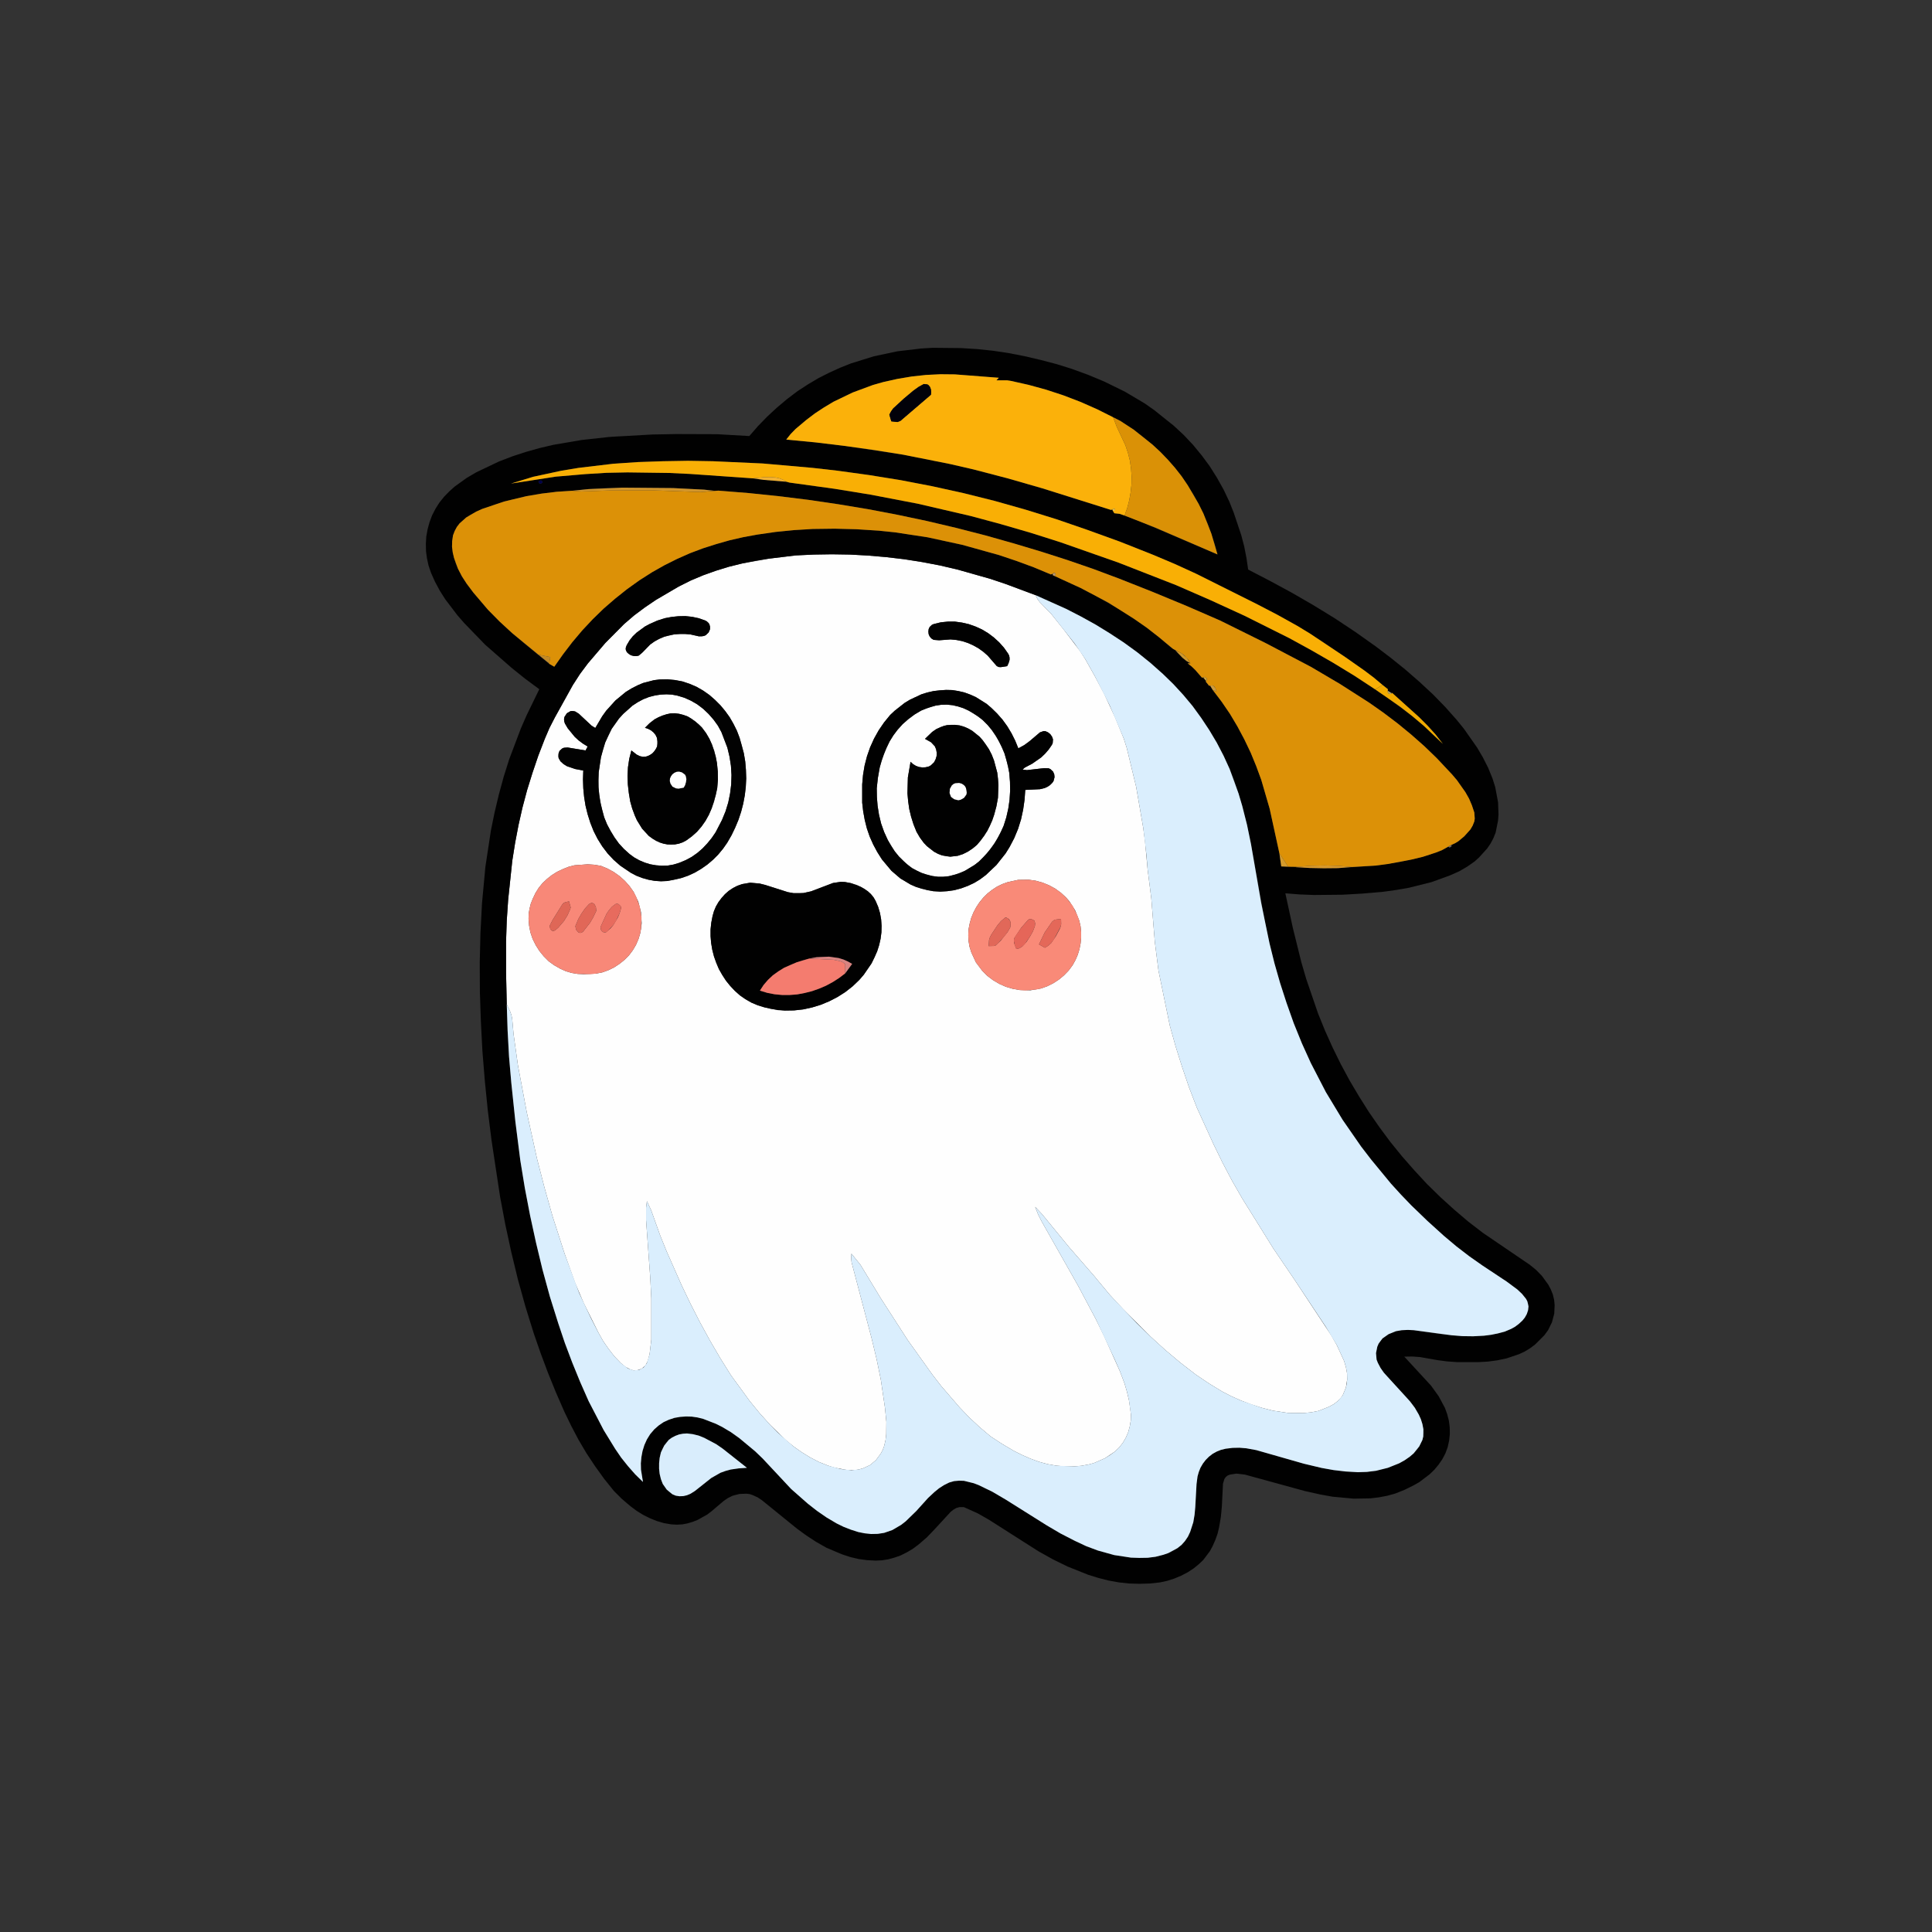 <?xml version="1.0" standalone="no"?>
<!DOCTYPE svg PUBLIC "-//W3C//DTD SVG 1.1//EN" "http://www.w3.org/Graphics/SVG/1.1/DTD/svg11.dtd"><svg height="1366"
	node-id="1" sillyvg="true" template-height="1366" template-width="1366" version="1.1" viewBox="0 0 1366 1366"
	width="1366" xmlns="http://www.w3.org/2000/svg" xmlns:xlink="http://www.w3.org/1999/xlink">
	<rect x="0" y="0" width="1366" height="1366" fill="#333333" stroke="none"/>
	<defs node-id="52">
		<clipPath id="clip0_725_40514" node-id="49">
			<path d="M 0.00 0.00 L 1365.30 0.00 L 1365.30 1365.30 L 0.00 1365.30 Z" fill="#000000" fill-rule="nonzero"
				node-id="55" stroke="none" target-height="1365.3" target-width="1365.3" target-x="0" target-y="0">
			</path>
		</clipPath>
	</defs>
	<g clip-path="url(#clip0_725_40514)" id="sillyvg_g_0" node-id="59">
		<path
			d="M 2.45 0.20 L 1367.75 0.20 L 1367.75 1365.50 L 2.45 1365.50 L 2.45 0.20 Z M 573.95 271.80 L 566.15 276.90 L 558.75 282.50 L 551.65 288.50 L 544.85 294.80 L 538.35 301.50 L 532.25 308.50 L 509.45 307.20 L 480.85 307.10 L 463.75 307.40 L 433.65 309.10 L 413.65 311.30 L 393.75 314.70 L 383.95 317.00 L 374.35 319.70 L 364.85 322.80 L 355.45 326.40 L 339.25 334.10 L 332.45 338.10 L 323.95 344.20 L 320.05 347.70 L 316.45 351.40 L 313.15 355.50 L 310.35 359.90 L 307.95 364.60 L 306.15 369.40 L 304.75 374.50 L 303.85 379.60 L 303.55 384.70 L 303.65 389.90 L 304.35 395.10 L 305.45 400.10 L 307.15 405.10 L 310.05 411.60 L 313.45 417.90 L 317.25 423.90 L 325.85 435.20 L 330.55 440.60 L 345.45 456.00 L 364.05 472.30 L 373.75 480.10 L 383.75 487.50 L 374.75 506.00 L 370.65 515.40 L 362.45 537.10 L 358.55 549.50 L 355.15 562.00 L 352.15 574.60 L 349.55 587.30 L 345.65 613.00 L 343.25 638.80 L 342.15 659.70 L 341.65 680.70 L 341.75 701.70 L 342.45 722.60 L 343.55 743.60 L 345.25 764.50 L 347.35 785.40 L 349.95 806.20 L 356.05 846.50 L 359.75 866.10 L 363.95 885.50 L 368.65 904.90 L 373.95 924.00 L 379.85 943.00 L 384.75 957.10 L 389.95 971.00 L 395.55 984.80 L 401.55 998.50 L 406.35 1008.40 L 411.45 1018.10 L 417.05 1027.60 L 423.15 1036.80 L 429.55 1045.70 L 436.45 1054.30 L 442.05 1059.90 L 448.25 1065.20 L 452.55 1068.40 L 457.05 1071.20 L 461.85 1073.60 L 466.75 1075.60 L 471.85 1077.10 L 477.15 1078.00 L 481.05 1078.20 L 484.85 1078.00 L 488.55 1077.30 L 492.25 1076.20 L 495.75 1074.80 L 502.55 1071.00 L 505.55 1068.70 L 514.15 1061.40 L 517.25 1059.30 L 520.55 1057.70 L 525.25 1056.50 L 530.25 1056.30 L 532.65 1056.60 L 534.85 1057.40 L 538.15 1058.90 L 541.15 1060.90 L 566.05 1081.10 L 572.65 1085.90 L 579.55 1090.40 L 586.75 1094.50 L 597.85 1099.20 L 603.65 1101.10 L 609.55 1102.50 L 615.55 1103.30 L 621.55 1103.60 L 626.05 1103.40 L 630.45 1102.70 L 634.85 1101.50 L 639.15 1100.00 L 643.75 1097.70 L 647.95 1095.20 L 651.95 1092.20 L 657.65 1087.30 L 662.85 1081.90 L 674.65 1069.10 L 678.65 1066.40 L 680.85 1065.80 L 683.95 1065.80 L 693.75 1070.20 L 701.65 1074.70 L 736.65 1097.00 L 746.85 1102.70 L 757.25 1107.80 L 771.75 1113.60 L 779.15 1115.90 L 786.25 1117.70 L 793.45 1119.00 L 800.75 1119.80 L 808.15 1120.00 L 815.45 1119.80 L 822.75 1119.00 L 827.75 1117.90 L 832.75 1116.30 L 837.55 1114.30 L 842.15 1111.90 L 846.45 1109.10 L 850.45 1105.80 L 853.25 1103.10 L 857.85 1097.00 L 859.75 1093.50 L 861.75 1089.00 L 863.35 1084.50 L 864.45 1079.80 L 865.65 1072.70 L 866.35 1065.40 L 867.15 1049.20 L 868.15 1045.90 L 869.15 1044.50 L 870.35 1043.50 L 872.05 1042.80 L 876.75 1042.10 L 882.65 1042.80 L 924.95 1054.40 L 935.65 1056.80 L 944.45 1058.40 L 959.45 1059.80 L 971.35 1059.60 L 977.25 1058.90 L 983.15 1057.80 L 988.95 1056.20 L 995.45 1053.60 L 1001.75 1050.50 L 1005.85 1048.20 L 1013.25 1042.60 L 1016.65 1039.30 L 1019.55 1035.80 L 1022.25 1031.90 L 1024.45 1027.70 L 1026.05 1023.30 L 1027.05 1018.70 L 1027.55 1014.00 L 1027.45 1009.30 L 1026.85 1004.60 L 1025.65 1000.00 L 1024.05 995.60 L 1019.65 987.40 L 1014.25 979.90 L 995.35 959.40 L 1000.95 959.30 L 1006.45 959.70 L 1018.95 961.90 L 1025.95 962.80 L 1040.25 963.40 L 1054.45 962.90 L 1061.15 962.00 L 1067.75 960.60 L 1072.15 959.30 L 1080.45 955.80 L 1084.25 953.50 L 1087.85 950.80 L 1094.35 944.30 L 1097.05 940.60 L 1098.55 937.90 L 1100.65 932.10 L 1101.65 926.10 L 1101.25 919.10 L 1100.35 915.40 L 1098.95 911.90 L 1097.15 908.50 L 1092.65 902.30 L 1088.55 898.10 L 1084.15 894.50 L 1050.95 871.90 L 1040.55 863.90 L 1030.55 855.40 L 1020.85 846.60 L 1011.45 837.40 L 1002.55 827.80 L 993.95 818.00 L 985.65 807.80 L 977.85 797.30 L 970.35 786.50 L 963.35 775.40 L 956.65 764.10 L 950.45 752.60 L 944.65 740.80 L 939.25 728.80 L 934.35 716.70 L 926.05 692.50 L 922.55 680.50 L 916.55 656.30 L 911.25 631.80 L 921.35 632.60 L 931.45 633.00 L 951.65 632.80 L 965.75 632.00 L 979.85 630.80 L 989.25 629.50 L 998.55 627.90 L 1014.55 623.90 L 1027.75 619.10 L 1034.25 616.20 L 1039.75 613.00 L 1045.05 609.30 L 1048.25 606.40 L 1053.95 600.10 L 1056.35 596.60 L 1058.35 592.80 L 1059.95 588.80 L 1061.65 580.30 L 1061.95 576.10 L 1061.65 567.50 L 1059.65 556.80 L 1057.75 550.70 L 1054.65 543.10 L 1050.95 535.80 L 1046.85 528.80 L 1037.45 515.40 L 1032.25 509.00 L 1024.15 499.90 L 1015.55 491.10 L 1005.85 482.10 L 995.95 473.50 L 985.65 465.20 L 975.25 457.30 L 960.85 447.10 L 946.25 437.40 L 931.25 428.20 L 916.05 419.40 L 900.55 411.00 L 884.95 402.90 L 883.75 394.70 L 882.15 386.50 L 880.05 378.50 L 874.75 362.70 L 871.65 354.90 L 867.55 346.30 L 862.85 337.90 L 857.75 329.80 L 852.05 322.10 L 845.95 314.70 L 839.35 307.70 L 832.35 301.20 L 818.45 290.10 L 811.75 285.40 L 797.75 277.10 L 783.05 269.90 L 771.75 265.20 L 760.25 261.00 L 749.35 257.60 L 738.25 254.70 L 727.15 252.10 L 715.95 249.90 L 704.65 248.20 L 693.25 247.00 L 681.85 246.30 L 662.05 246.10 L 653.65 246.60 L 636.85 248.60 L 620.35 252.10 L 604.25 257.10 L 596.45 260.20 L 588.75 263.70 L 581.25 267.50 L 573.95 271.80 Z"
			fill="#fefefe" fill-rule="nonzero" hidden="true" node-id="61" stroke="none" target-height="1365.3"
			target-width="1365.3" target-x="2.45" target-y="0.2" visibility="hidden"></path>
		<path
			d="M 479.90 414.70 L 488.50 410.40 L 497.30 406.70 L 506.30 403.50 L 515.40 400.70 L 524.70 398.40 L 543.60 395.00 L 562.60 392.70 L 575.40 392.10 L 588.20 391.90 L 601.00 392.10 L 613.80 392.80 L 626.60 393.90 L 639.30 395.40 L 652.00 397.40 L 664.60 399.80 L 677.00 402.70 L 700.30 409.30 L 711.00 412.90 L 732.20 420.80 L 733.50 423.50 L 735.20 425.80 L 743.30 434.10 L 751.60 444.50 L 763.70 460.40 L 767.30 466.00 L 774.10 478.10 L 780.60 490.40 L 788.40 507.20 L 794.60 522.30 L 796.70 529.00 L 803.30 556.30 L 808.30 585.30 L 809.60 595.10 L 811.40 614.60 L 814.00 635.10 L 816.50 665.90 L 819.10 686.30 L 827.10 725.10 L 831.20 739.80 L 835.80 754.40 L 840.70 768.80 L 846.20 783.10 L 858.10 809.20 L 864.40 822.10 L 871.10 834.80 L 878.20 847.20 L 900.40 882.90 L 915.00 904.40 L 941.40 944.40 L 945.20 951.10 L 950.30 962.20 L 951.60 966.50 L 952.40 970.90 L 952.50 975.30 L 951.60 981.10 L 949.40 986.40 L 947.90 988.50 L 946.10 990.40 L 943.00 992.80 L 939.50 994.70 L 932.10 997.60 L 926.80 998.60 L 921.50 999.10 L 910.70 999.00 L 900.00 997.40 L 892.20 995.40 L 884.50 992.90 L 877.60 990.30 L 870.80 987.30 L 864.20 983.90 L 854.70 978.10 L 845.50 971.90 L 834.50 963.40 L 823.90 954.50 L 813.70 945.20 L 794.10 925.60 L 784.60 915.40 L 773.30 901.80 L 755.90 881.80 L 736.80 858.50 L 731.90 853.30 L 734.00 858.70 L 736.60 863.80 L 762.20 909.00 L 774.80 932.70 L 780.70 944.80 L 791.90 969.70 L 795.10 978.20 L 796.80 984.00 L 798.20 989.90 L 799.10 995.90 L 799.60 1000.10 L 799.50 1004.30 L 798.80 1008.50 L 797.70 1012.60 L 796.00 1016.50 L 793.90 1020.10 L 791.30 1023.40 L 788.30 1026.30 L 781.30 1031.00 L 773.80 1034.30 L 769.90 1035.40 L 764.50 1036.40 L 759.00 1036.80 L 753.50 1036.80 L 747.00 1036.30 L 740.70 1035.20 L 734.50 1033.50 L 728.50 1031.30 L 722.60 1028.70 L 716.80 1025.80 L 708.50 1020.90 L 700.40 1015.60 L 692.70 1009.10 L 685.40 1002.30 L 678.50 995.10 L 665.40 979.90 L 659.30 972.00 L 641.80 947.50 L 622.60 917.70 L 608.40 894.30 L 602.00 886.40 L 601.80 889.50 L 602.10 892.50 L 616.30 946.40 L 619.80 961.00 L 622.80 975.60 L 625.70 995.30 L 626.70 1005.30 L 626.60 1014.00 L 626.10 1018.30 L 625.10 1022.50 L 624.10 1025.20 L 622.70 1027.80 L 619.30 1032.40 L 615.10 1035.90 L 610.10 1038.20 L 607.50 1038.90 L 604.70 1039.40 L 599.20 1039.40 L 590.10 1037.70 L 585.60 1036.30 L 579.10 1033.70 L 572.90 1030.50 L 566.90 1026.80 L 561.20 1022.80 L 555.40 1018.00 L 544.70 1007.60 L 537.20 999.30 L 530.10 990.60 L 516.90 972.50 L 509.20 960.20 L 501.90 947.70 L 494.90 934.90 L 488.30 922.00 L 482.00 908.90 L 471.30 884.70 L 466.80 873.60 L 460.40 855.70 L 457.40 849.30 L 456.80 853.80 L 456.80 862.70 L 459.80 904.10 L 460.50 918.00 L 460.50 947.20 L 459.30 957.30 L 458.00 962.20 L 456.40 965.40 L 453.60 967.80 L 450.20 968.90 L 448.00 968.90 L 446.00 968.40 L 442.20 966.40 L 438.90 963.70 L 434.30 958.90 L 430.20 953.60 L 426.40 948.10 L 423.10 942.20 L 412.70 921.30 L 406.60 907.00 L 399.20 886.40 L 390.60 859.70 L 384.90 839.40 L 379.60 818.90 L 372.40 786.20 L 366.20 753.20 L 363.10 731.10 L 362.10 720.00 L 361.50 717.40 L 360.60 714.90 L 358.30 710.10 L 357.80 687.90 L 357.80 665.60 L 358.30 650.80 L 359.30 636.00 L 362.20 608.60 L 364.20 596.00 L 366.60 583.40 L 369.40 571.00 L 372.70 558.60 L 376.50 546.40 L 380.60 534.30 L 385.20 522.40 L 388.50 514.70 L 392.30 507.30 L 405.00 484.40 L 410.10 476.50 L 415.70 469.00 L 428.00 454.60 L 441.30 441.20 L 448.40 435.10 L 455.90 429.50 L 463.70 424.20 L 479.90 414.70 Z M 470.00 437.10 L 464.70 438.80 L 459.50 441.10 L 456.10 442.90 L 450.10 447.30 L 447.40 449.90 L 445.10 452.80 L 442.50 457.40 L 442.50 459.60 L 443.20 461.10 L 444.50 462.30 L 446.10 463.30 L 448.00 463.80 L 449.80 463.90 L 451.50 463.60 L 453.10 462.40 L 459.70 455.70 L 462.80 453.50 L 466.10 451.70 L 469.60 450.20 L 476.90 448.50 L 480.70 448.10 L 488.30 448.60 L 494.10 449.90 L 496.30 450.00 L 499.00 449.10 L 501.00 447.20 L 502.00 444.90 L 502.00 443.00 L 501.50 441.20 L 500.80 440.20 L 498.60 438.70 L 494.00 437.10 L 489.30 436.10 L 484.50 435.60 L 479.60 435.70 L 474.80 436.20 L 470.00 437.10 Z M 660.30 441.20 L 659.00 441.70 L 657.30 443.30 L 656.60 444.80 L 656.40 446.60 L 656.60 448.40 L 657.30 450.00 L 658.50 451.40 L 660.10 452.40 L 664.00 452.70 L 672.10 452.10 L 676.30 452.50 L 680.30 453.30 L 684.30 454.60 L 688.10 456.30 L 691.70 458.30 L 695.20 460.80 L 698.30 463.50 L 704.80 471.00 L 706.10 471.60 L 707.60 471.70 L 712.10 471.00 L 713.10 468.90 L 713.80 466.60 L 713.80 465.00 L 713.50 463.50 L 712.70 462.00 L 709.80 457.90 L 706.50 454.20 L 702.80 450.80 L 698.70 447.70 L 694.40 445.10 L 689.80 443.00 L 685.00 441.30 L 680.20 440.20 L 675.20 439.50 L 670.20 439.50 L 665.20 440.00 L 660.30 441.20 Z M 450.90 484.50 L 446.60 486.70 L 442.50 489.20 L 435.10 495.30 L 428.60 502.50 L 425.80 506.40 L 420.90 514.70 L 418.30 513.10 L 409.20 504.60 L 406.60 503.00 L 404.90 502.70 L 403.40 502.80 L 400.80 504.30 L 399.10 506.90 L 398.80 508.40 L 398.90 509.90 L 399.40 511.50 L 401.40 514.90 L 406.30 520.90 L 409.10 523.50 L 412.20 525.80 L 415.50 527.80 L 414.00 530.60 L 401.30 528.50 L 398.70 528.70 L 397.50 529.20 L 395.60 530.90 L 394.90 532.80 L 394.80 534.80 L 395.00 536.10 L 396.30 538.30 L 398.50 540.30 L 401.00 541.80 L 406.60 543.70 L 412.40 544.80 L 412.20 551.00 L 412.40 557.30 L 413.00 563.50 L 414.00 569.70 L 415.50 575.80 L 417.40 581.80 L 419.70 587.60 L 422.50 593.10 L 425.80 598.40 L 429.60 603.40 L 433.80 607.90 L 438.60 612.10 L 446.00 617.10 L 450.00 619.20 L 454.20 620.80 L 458.50 622.00 L 462.90 622.80 L 467.30 623.10 L 471.80 622.90 L 481.40 620.90 L 486.40 619.20 L 491.20 617.00 L 495.80 614.30 L 500.10 611.30 L 504.10 607.90 L 507.80 604.20 L 511.20 600.10 L 514.20 595.80 L 517.20 590.60 L 519.80 585.20 L 522.10 579.70 L 524.00 574.00 L 525.50 568.20 L 526.60 562.30 L 527.30 556.40 L 527.60 550.40 L 527.40 544.30 L 526.90 538.40 L 525.90 532.50 L 524.40 526.70 L 522.90 521.60 L 521.00 516.60 L 518.60 511.80 L 515.90 507.10 L 512.80 502.80 L 509.40 498.70 L 505.60 494.90 L 501.60 491.40 L 497.20 488.30 L 492.50 485.60 L 487.60 483.50 L 482.50 481.80 L 477.20 480.80 L 471.80 480.30 L 466.50 480.40 L 462.40 480.90 L 454.70 482.90 L 450.90 484.50 Z M 664.50 488.10 L 660.10 488.60 L 655.70 489.60 L 651.50 490.90 L 643.40 494.70 L 639.60 497.00 L 632.60 502.50 L 629.40 505.50 L 625.10 510.70 L 621.30 516.30 L 618.00 522.20 L 615.20 528.40 L 613.00 534.70 L 611.30 541.30 L 610.20 547.90 L 609.60 554.60 L 609.60 567.50 L 610.30 573.60 L 611.40 579.70 L 612.90 585.70 L 614.90 591.50 L 617.40 597.10 L 620.30 602.50 L 623.60 607.70 L 630.30 615.70 L 636.60 621.10 L 643.80 625.40 L 647.70 627.10 L 651.60 628.40 L 659.80 630.10 L 664.80 630.40 L 669.80 630.10 L 674.70 629.40 L 679.60 628.10 L 684.20 626.40 L 688.70 624.30 L 693.00 621.70 L 697.00 618.70 L 704.50 611.60 L 711.00 603.40 L 713.80 598.90 L 717.10 592.60 L 719.80 586.10 L 721.90 579.40 L 723.40 572.50 L 724.40 565.50 L 724.90 558.50 L 735.30 558.00 L 738.60 557.20 L 740.60 556.30 L 742.40 555.10 L 744.10 553.40 L 744.90 552.20 L 745.60 549.50 L 745.40 547.50 L 744.60 545.60 L 742.70 543.80 L 741.40 543.20 L 738.30 543.10 L 726.10 544.50 L 723.00 544.10 L 724.60 542.70 L 729.90 539.90 L 736.20 535.50 L 739.00 532.80 L 741.50 529.90 L 743.70 526.70 L 744.30 525.40 L 744.50 522.70 L 743.80 520.80 L 742.60 519.10 L 741.00 517.80 L 739.20 517.00 L 737.90 516.90 L 735.30 517.80 L 728.00 524.00 L 724.20 526.80 L 720.00 529.10 L 717.80 523.70 L 715.20 518.50 L 712.20 513.50 L 708.80 508.80 L 705.00 504.50 L 700.80 500.40 L 697.50 497.60 L 690.00 492.90 L 686.00 491.10 L 681.90 489.60 L 677.60 488.60 L 673.30 487.90 L 668.90 487.80 L 664.50 488.10 Z M 406.10 611.80 L 401.90 612.90 L 397.90 614.50 L 393.90 616.40 L 390.20 618.70 L 386.80 621.40 L 383.60 624.40 L 380.90 627.70 L 378.60 631.40 L 376.70 635.40 L 375.30 638.90 L 374.40 642.50 L 373.80 646.00 L 373.70 649.70 L 374.10 654.50 L 375.00 659.20 L 376.60 663.90 L 378.80 668.30 L 381.40 672.40 L 384.50 676.20 L 388.00 679.70 L 391.90 682.50 L 396.10 684.90 L 400.10 686.70 L 404.20 687.90 L 408.50 688.60 L 412.80 688.80 L 421.40 688.40 L 425.90 687.50 L 430.10 686.00 L 434.20 684.00 L 438.00 681.50 L 441.50 678.70 L 444.70 675.50 L 447.40 671.90 L 449.70 668.00 L 451.50 663.80 L 452.60 660.10 L 453.30 656.40 L 453.70 652.60 L 453.20 644.90 L 451.30 637.50 L 448.00 630.60 L 445.10 626.50 L 441.80 622.80 L 438.00 619.40 L 433.90 616.50 L 429.50 614.10 L 424.90 612.20 L 420.20 611.40 L 415.50 611.10 L 406.10 611.80 Z M 712.50 623.70 L 708.60 625.10 L 704.90 626.90 L 701.40 629.20 L 698.10 631.80 L 695.20 634.70 L 692.50 638.00 L 690.20 641.50 L 688.30 645.10 L 686.70 649.00 L 685.60 653.00 L 684.80 657.10 L 684.60 661.20 L 684.80 665.30 L 685.50 669.40 L 686.80 673.50 L 690.00 680.40 L 694.50 686.40 L 698.10 690.00 L 702.10 693.00 L 706.50 695.60 L 711.20 697.70 L 716.00 699.10 L 721.00 700.00 L 728.50 700.20 L 736.00 698.90 L 740.50 697.30 L 744.70 695.20 L 748.70 692.60 L 752.30 689.60 L 755.60 686.20 L 758.40 682.40 L 760.40 678.80 L 762.00 675.10 L 763.20 671.20 L 764.00 667.10 L 764.40 663.10 L 764.40 659.00 L 764.00 655.00 L 763.10 651.00 L 760.20 643.70 L 756.20 637.40 L 753.80 634.60 L 750.10 631.20 L 746.10 628.30 L 741.70 625.90 L 737.00 624.00 L 732.30 622.70 L 727.30 622.00 L 719.90 622.10 L 712.50 623.70 Z M 524.70 625.10 L 521.30 626.30 L 518.20 627.90 L 515.20 629.90 L 512.50 632.30 L 508.00 637.80 L 506.20 640.90 L 504.80 644.20 L 503.80 647.70 L 502.90 652.40 L 502.40 657.10 L 502.40 661.90 L 502.80 666.70 L 503.60 671.50 L 504.80 676.20 L 506.40 680.70 L 508.30 685.20 L 510.70 689.40 L 513.30 693.40 L 516.30 697.10 L 519.60 700.60 L 523.20 703.80 L 527.10 706.50 L 531.30 708.90 L 535.80 710.80 L 545.20 713.40 L 554.90 714.50 L 561.40 714.40 L 567.80 713.70 L 574.20 712.30 L 580.40 710.40 L 586.40 707.90 L 592.20 704.90 L 597.70 701.40 L 602.80 697.40 L 607.50 692.90 L 610.70 689.20 L 616.20 681.20 L 620.20 672.60 L 621.60 668.20 L 622.60 663.80 L 623.20 659.20 L 623.30 654.60 L 623.00 650.10 L 622.20 645.60 L 620.90 641.20 L 619.10 637.00 L 617.60 634.40 L 615.70 632.10 L 611.20 628.40 L 605.90 625.70 L 601.60 624.40 L 597.30 623.60 L 594.40 623.50 L 589.00 624.30 L 573.50 630.20 L 568.10 631.40 L 565.30 631.50 L 561.10 631.50 L 557.10 630.80 L 541.10 625.70 L 537.10 624.70 L 530.40 624.10 L 524.70 625.10 Z"
			fill="#fefefe" fill-rule="nonzero" node-id="63" stroke="none" target-height="647.5" target-width="594.7"
			target-x="357.8" target-y="391.9"></path>
		<path
			d="M 463.20 491.70 L 467.20 491.10 L 471.20 490.90 L 475.00 491.10 L 478.80 491.80 L 483.80 493.30 L 488.50 495.40 L 493.00 498.00 L 497.20 501.20 L 501.00 504.80 L 504.50 508.80 L 507.60 513.10 L 510.10 517.70 L 514.30 528.70 L 515.80 535.00 L 516.80 541.40 L 517.20 548.00 L 517.00 554.50 L 516.20 561.00 L 514.90 567.40 L 513.00 573.60 L 510.50 579.70 L 506.00 588.40 L 503.20 592.50 L 500.10 596.30 L 496.70 599.90 L 493.00 603.10 L 489.00 605.90 L 484.70 608.20 L 480.10 610.10 L 476.10 611.30 L 472.10 612.00 L 468.00 612.10 L 463.90 611.80 L 459.80 611.10 L 455.90 609.90 L 452.10 608.30 L 448.50 606.30 L 445.20 603.90 L 441.20 600.30 L 437.60 596.40 L 434.50 592.10 L 431.70 587.50 L 429.20 582.80 L 427.20 577.90 L 425.70 572.70 L 423.60 562.20 L 423.00 551.40 L 423.30 546.00 L 424.90 535.40 L 426.20 530.10 L 427.90 525.00 L 430.00 520.10 L 432.50 515.30 L 437.60 508.10 L 440.60 504.80 L 447.20 498.90 L 450.90 496.50 L 454.80 494.40 L 458.90 492.80 L 463.20 491.70 Z M 456.00 514.60 L 458.20 515.30 L 460.30 516.40 L 462.10 517.90 L 463.50 519.60 L 464.50 521.70 L 464.90 526.00 L 464.60 527.80 L 462.80 531.10 L 460.00 533.70 L 456.50 535.00 L 454.60 535.10 L 452.30 534.60 L 450.10 533.50 L 446.40 530.60 L 444.90 536.50 L 444.00 542.50 L 443.70 548.60 L 443.90 554.60 L 444.60 560.70 L 445.60 566.70 L 447.00 571.70 L 450.30 579.90 L 454.00 585.90 L 458.70 591.00 L 463.90 594.60 L 469.10 596.50 L 474.50 597.20 L 480.00 596.50 L 482.60 595.60 L 485.10 594.30 L 489.10 591.40 L 492.80 588.10 L 496.00 584.40 L 498.80 580.40 L 501.20 576.10 L 503.20 571.50 L 504.90 566.80 L 507.10 557.30 L 507.60 551.30 L 507.50 545.40 L 506.90 539.40 L 505.00 530.70 L 501.60 522.40 L 499.20 518.30 L 496.30 514.40 L 491.60 510.00 L 486.30 506.60 L 483.30 505.50 L 480.20 504.70 L 477.10 504.30 L 474.10 504.40 L 468.20 505.90 L 462.80 508.60 L 459.20 511.40 L 456.00 514.60 Z"
			fill="#fefefe" fill-rule="nonzero" node-id="65" stroke="none" target-height="121.2"
			target-width="94.2" target-x="423" target-y="490.9"></path>
		<path
			d="M 661.50 498.90 L 665.50 498.30 L 669.50 498.20 L 673.50 498.60 L 677.40 499.50 L 681.10 500.70 L 684.80 502.40 L 688.40 504.40 L 694.80 509.10 L 698.20 512.50 L 701.20 516.10 L 706.40 524.10 L 710.20 532.70 L 711.60 537.30 L 713.60 546.50 L 714.10 552.80 L 714.20 559.10 L 713.80 565.50 L 712.90 571.70 L 711.50 577.90 L 709.60 583.90 L 705.60 592.40 L 700.30 600.30 L 695.10 606.30 L 692.20 609.10 L 689.00 611.60 L 682.20 615.70 L 674.80 618.60 L 670.90 619.50 L 667.00 619.90 L 663.20 619.90 L 659.30 619.40 L 655.50 618.60 L 648.30 615.80 L 644.90 613.80 L 638.90 609.00 L 635.60 605.60 L 632.60 601.90 L 627.70 593.90 L 625.10 588.20 L 623.00 582.30 L 621.50 576.10 L 620.50 569.80 L 620.00 563.60 L 619.90 557.30 L 620.70 550.00 L 622.00 542.60 L 624.90 533.10 L 629.00 524.20 L 631.60 520.00 L 634.60 516.00 L 638.20 512.00 L 642.30 508.40 L 646.60 505.20 L 651.30 502.40 L 658.00 499.80 L 661.50 498.90 Z M 654.00 522.40 L 658.30 524.80 L 661.00 527.70 L 661.90 529.90 L 662.30 532.20 L 662.20 534.60 L 661.50 536.90 L 660.40 539.00 L 658.20 541.10 L 656.80 541.90 L 654.40 542.50 L 652.10 542.60 L 649.80 542.30 L 647.60 541.50 L 645.60 540.30 L 643.80 538.60 L 641.90 549.70 L 641.60 560.90 L 642.10 566.50 L 642.90 572.10 L 644.20 577.50 L 645.90 582.90 L 648.00 588.10 L 650.40 592.20 L 653.20 596.00 L 655.40 598.30 L 660.40 602.20 L 663.20 603.70 L 666.10 604.80 L 671.90 605.70 L 677.10 605.10 L 680.80 603.90 L 684.40 602.10 L 687.70 599.90 L 690.70 597.40 L 695.90 591.00 L 699.90 583.90 L 702.90 576.10 L 704.50 570.10 L 705.60 564.10 L 705.90 555.20 L 705.10 546.30 L 702.80 537.70 L 701.20 533.60 L 699.20 529.70 L 696.70 525.90 L 692.60 520.90 L 687.40 516.70 L 684.60 515.10 L 681.60 513.80 L 678.50 512.90 L 675.30 512.50 L 672.00 512.50 L 669.60 512.70 L 665.10 514.00 L 662.00 515.50 L 659.10 517.50 L 654.00 522.40 Z"
			fill="#fefefe" fill-rule="nonzero" node-id="67" stroke="none" target-height="121.7"
			target-width="94.3" target-x="619.9" target-y="498.2"></path>
		<path
			d="M 571.50 271.60 L 578.80 267.30 L 586.30 263.50 L 594.00 260.00 L 601.80 256.90 L 617.90 251.90 L 634.40 248.40 L 651.20 246.40 L 659.60 245.90 L 679.40 246.10 L 690.80 246.80 L 702.20 248.00 L 713.50 249.70 L 724.70 251.90 L 735.80 254.50 L 746.90 257.40 L 757.80 260.80 L 769.30 265.00 L 780.60 269.70 L 795.30 276.90 L 809.30 285.20 L 816.00 289.90 L 829.90 301.00 L 836.90 307.50 L 843.50 314.50 L 849.60 321.90 L 855.30 329.60 L 860.40 337.70 L 865.10 346.10 L 869.20 354.70 L 872.30 362.50 L 877.60 378.30 L 879.70 386.30 L 881.30 394.50 L 882.50 402.70 L 898.10 410.80 L 913.60 419.20 L 928.80 428.00 L 943.80 437.20 L 958.40 446.90 L 972.80 457.10 L 983.20 465.00 L 993.50 473.30 L 1003.40 481.90 L 1013.10 490.90 L 1021.70 499.70 L 1029.80 508.80 L 1035.00 515.20 L 1044.40 528.60 L 1048.50 535.60 L 1052.20 542.90 L 1055.30 550.50 L 1057.20 556.60 L 1059.20 567.30 L 1059.50 575.90 L 1059.20 580.10 L 1057.50 588.60 L 1055.90 592.60 L 1053.90 596.40 L 1051.50 599.90 L 1045.80 606.20 L 1042.60 609.10 L 1037.30 612.80 L 1031.80 616.00 L 1025.30 618.90 L 1012.10 623.70 L 996.10 627.70 L 986.80 629.30 L 977.40 630.60 L 963.30 631.80 L 949.20 632.60 L 929.00 632.80 L 918.90 632.40 L 908.80 631.60 L 914.10 656.10 L 920.10 680.30 L 923.60 692.30 L 931.90 716.50 L 936.80 728.60 L 942.20 740.60 L 948.00 752.40 L 954.20 763.90 L 960.90 775.20 L 967.90 786.30 L 975.40 797.10 L 983.20 807.60 L 991.50 817.80 L 1000.10 827.60 L 1009.00 837.20 L 1018.40 846.40 L 1028.10 855.20 L 1038.10 863.70 L 1048.50 871.70 L 1081.70 894.30 L 1086.10 897.90 L 1090.20 902.10 L 1094.70 908.30 L 1096.50 911.70 L 1097.90 915.20 L 1098.80 918.90 L 1099.20 922.80 L 1098.90 928.90 L 1097.30 934.90 L 1094.60 940.40 L 1091.90 944.10 L 1085.40 950.60 L 1081.80 953.30 L 1078.00 955.60 L 1073.90 957.50 L 1065.30 960.40 L 1058.70 961.80 L 1052.00 962.70 L 1044.90 963.10 L 1030.60 963.10 L 1023.50 962.60 L 1016.50 961.70 L 1004.00 959.50 L 998.50 959.10 L 992.90 959.20 L 1011.80 979.70 L 1017.20 987.20 L 1021.60 995.40 L 1023.20 999.80 L 1024.40 1004.40 L 1025.00 1009.10 L 1025.10 1013.80 L 1024.60 1018.50 L 1023.60 1023.10 L 1022.00 1027.50 L 1019.80 1031.70 L 1017.10 1035.60 L 1014.20 1039.10 L 1010.80 1042.40 L 1003.40 1048.00 L 999.30 1050.30 L 993.00 1053.40 L 986.50 1056.00 L 980.70 1057.60 L 974.80 1058.70 L 968.90 1059.40 L 957.00 1059.60 L 942.00 1058.20 L 933.20 1056.60 L 922.50 1054.20 L 880.20 1042.60 L 874.30 1041.90 L 869.60 1042.60 L 867.90 1043.30 L 866.70 1044.30 L 865.70 1045.70 L 864.70 1049.00 L 863.90 1065.20 L 863.20 1072.50 L 862.00 1079.60 L 860.90 1084.30 L 859.30 1088.80 L 857.30 1093.30 L 855.40 1096.80 L 850.80 1102.90 L 848.00 1105.60 L 844.00 1108.90 L 839.70 1111.70 L 835.10 1114.10 L 830.30 1116.10 L 825.30 1117.70 L 820.30 1118.80 L 813.00 1119.60 L 805.70 1119.80 L 798.30 1119.60 L 791.00 1118.80 L 783.80 1117.50 L 776.70 1115.70 L 769.30 1113.40 L 754.80 1107.60 L 744.40 1102.50 L 734.20 1096.80 L 699.20 1074.50 L 691.30 1070.00 L 681.50 1065.60 L 678.40 1065.60 L 676.20 1066.20 L 674.10 1067.40 L 672.20 1068.90 L 660.40 1081.70 L 655.20 1087.10 L 649.50 1092.00 L 645.50 1095.00 L 641.30 1097.50 L 636.70 1099.80 L 632.40 1101.30 L 628.00 1102.50 L 623.60 1103.20 L 619.10 1103.40 L 613.10 1103.10 L 607.10 1102.30 L 601.20 1100.90 L 595.40 1099.00 L 584.30 1094.30 L 577.10 1090.20 L 570.20 1085.70 L 563.60 1080.90 L 538.70 1060.70 L 535.70 1058.70 L 532.40 1057.20 L 530.20 1056.40 L 527.80 1056.10 L 522.80 1056.30 L 518.10 1057.50 L 514.80 1059.10 L 511.70 1061.20 L 503.10 1068.50 L 500.10 1070.80 L 493.30 1074.60 L 489.80 1076.00 L 486.10 1077.10 L 482.40 1077.80 L 478.60 1078.00 L 474.70 1077.80 L 469.40 1076.90 L 464.30 1075.40 L 459.40 1073.40 L 454.60 1071.00 L 450.10 1068.20 L 445.80 1065.00 L 439.60 1059.70 L 434.00 1054.10 L 427.10 1045.50 L 420.70 1036.60 L 414.60 1027.40 L 409.00 1017.90 L 403.90 1008.20 L 399.10 998.30 L 393.10 984.60 L 387.50 970.80 L 382.30 956.90 L 377.40 942.80 L 371.50 923.80 L 366.20 904.70 L 361.50 885.30 L 357.30 865.90 L 353.60 846.30 L 347.50 806.00 L 344.90 785.20 L 342.80 764.30 L 341.10 743.40 L 340.00 722.40 L 339.30 701.50 L 339.20 680.50 L 339.70 659.50 L 340.80 638.60 L 343.20 612.80 L 347.10 587.10 L 349.70 574.40 L 352.70 561.80 L 356.10 549.30 L 360.00 536.90 L 368.20 515.20 L 372.30 505.80 L 381.30 487.30 L 371.30 479.90 L 361.60 472.10 L 343.00 455.80 L 328.10 440.40 L 323.40 435.00 L 314.80 423.70 L 311.00 417.70 L 307.60 411.40 L 304.70 404.90 L 303.00 399.90 L 301.90 394.90 L 301.20 389.70 L 301.10 384.50 L 301.40 379.40 L 302.30 374.30 L 303.70 369.20 L 305.50 364.40 L 307.90 359.70 L 310.70 355.30 L 314.00 351.20 L 317.60 347.50 L 321.50 344.00 L 330.00 337.90 L 336.80 333.90 L 353.00 326.20 L 362.40 322.60 L 371.90 319.50 L 381.50 316.80 L 391.30 314.50 L 411.20 311.10 L 431.20 308.90 L 461.30 307.20 L 478.40 306.90 L 507.00 307.00 L 529.80 308.30 L 535.90 301.30 L 542.40 294.60 L 549.20 288.30 L 556.30 282.30 L 563.70 276.70 L 571.50 271.60 Z M 570.10 296.90 L 562.50 303.30 L 559.00 306.90 L 555.90 310.80 L 576.70 312.80 L 597.40 315.30 L 638.70 321.50 L 671.80 328.10 L 688.30 331.90 L 712.80 338.30 L 737.10 345.30 L 785.40 360.50 L 786.50 360.30 L 787.90 362.90 L 791.60 363.30 L 806.20 368.70 L 860.80 392.00 L 858.80 384.60 L 853.90 370.20 L 847.50 356.30 L 843.80 349.60 L 835.50 336.80 L 830.80 330.80 L 825.80 325.10 L 820.50 319.60 L 814.90 314.40 L 808.30 309.00 L 801.60 303.80 L 792.10 297.60 L 775.60 289.30 L 763.80 284.10 L 751.80 279.50 L 739.60 275.50 L 727.20 272.10 L 714.70 269.30 L 712.10 268.90 L 704.50 268.90 L 706.20 267.10 L 675.10 264.70 L 664.90 264.60 L 654.70 265.10 L 644.60 266.20 L 634.50 267.90 L 624.60 270.10 L 617.20 272.20 L 602.90 277.50 L 589.20 284.10 L 582.70 288.00 L 576.30 292.20 L 570.10 296.90 Z M 433.50 327.90 L 409.10 330.80 L 397.00 332.80 L 377.00 337.10 L 361.30 341.90 L 393.00 337.00 L 414.10 335.20 L 428.80 334.30 L 443.60 334.00 L 473.20 334.40 L 487.90 335.10 L 532.20 338.20 L 540.10 339.30 L 556.00 340.60 L 558.20 341.20 L 590.10 345.60 L 615.30 349.70 L 648.70 356.10 L 686.60 364.90 L 707.70 370.60 L 728.70 376.70 L 749.50 383.30 L 790.80 397.80 L 831.50 413.70 L 855.80 424.30 L 880.00 435.40 L 911.60 451.20 L 927.10 459.70 L 942.40 468.50 L 957.50 477.70 L 981.20 493.40 L 998.50 506.30 L 1006.70 513.20 L 1020.20 526.00 L 1015.00 519.30 L 1009.30 513.00 L 1003.30 507.00 L 984.30 489.90 L 984.00 490.10 L 981.20 488.40 L 981.30 487.30 L 971.20 479.00 L 964.70 474.10 L 951.30 464.70 L 934.50 453.30 L 917.40 442.60 L 903.40 434.80 L 889.20 427.40 L 845.60 405.60 L 830.50 398.70 L 815.10 392.20 L 791.90 383.00 L 768.40 374.50 L 746.90 367.10 L 725.30 360.40 L 703.40 354.20 L 681.40 348.70 L 659.20 343.80 L 636.90 339.50 L 614.60 335.90 L 592.10 332.80 L 574.50 330.80 L 539.30 327.70 L 504.10 326.10 L 486.40 325.80 L 468.80 326.10 L 451.10 326.70 L 433.50 327.90 Z M 380.70 340.40 L 381.10 341.50 L 381.60 341.90 L 382.40 341.90 L 383.60 341.30 L 383.20 340.10 L 382.70 339.70 L 381.90 339.70 L 380.70 340.40 Z M 404.40 347.00 L 393.60 347.70 L 382.90 349.00 L 372.20 350.80 L 356.40 354.60 L 341.00 359.80 L 332.40 364.10 L 329.60 365.90 L 324.90 370.10 L 323.00 372.60 L 321.50 375.40 L 320.30 378.50 L 319.70 382.60 L 319.60 386.60 L 320.10 390.60 L 322.20 398.30 L 323.80 402.10 L 326.60 407.50 L 329.90 412.60 L 334.70 419.00 L 345.00 431.10 L 353.40 439.60 L 362.20 447.70 L 371.30 455.40 L 388.20 469.30 L 391.90 471.40 L 398.10 462.60 L 404.60 454.10 L 411.60 445.80 L 419.00 437.90 L 426.70 430.40 L 434.90 423.30 L 443.30 416.60 L 452.10 410.30 L 461.20 404.50 L 469.90 399.60 L 478.70 395.20 L 487.70 391.20 L 497.00 387.70 L 506.40 384.70 L 515.90 382.00 L 525.50 379.80 L 535.30 378.00 L 548.40 376.10 L 561.50 374.80 L 574.60 374.00 L 590.20 373.80 L 605.70 374.20 L 621.30 375.20 L 632.90 376.40 L 655.90 379.90 L 680.30 385.20 L 705.80 392.30 L 718.40 396.50 L 730.90 401.10 L 743.10 406.20 L 744.30 405.60 L 744.40 406.70 L 764.20 415.80 L 773.90 420.80 L 792.80 431.60 L 801.90 437.60 L 810.80 443.80 L 819.40 450.50 L 827.70 457.60 L 831.10 459.90 L 836.00 465.00 L 838.70 467.20 L 841.70 469.00 L 839.70 469.00 L 842.50 471.20 L 845.10 473.70 L 849.90 479.20 L 850.70 479.00 L 852.80 481.50 L 852.50 481.90 L 854.90 484.90 L 855.60 484.80 L 857.50 487.90 L 863.80 496.20 L 869.60 504.70 L 874.90 513.60 L 879.80 522.80 L 884.30 532.20 L 888.20 541.70 L 891.80 551.50 L 897.70 571.80 L 904.60 603.40 L 905.90 612.60 L 917.40 612.90 L 916.00 613.10 L 926.00 613.70 L 936.00 613.90 L 946.00 613.80 L 972.80 612.00 L 989.50 609.50 L 1006.00 605.80 L 1015.20 602.80 L 1019.70 601.00 L 1023.90 598.70 L 1025.00 599.20 L 1026.20 598.50 L 1026.30 597.30 L 1028.80 596.20 L 1031.10 594.80 L 1035.30 591.30 L 1039.60 586.50 L 1041.20 583.80 L 1042.40 580.80 L 1042.70 578.80 L 1042.40 574.50 L 1040.70 569.40 L 1038.70 564.70 L 1036.10 560.10 L 1030.10 551.60 L 1026.70 547.60 L 1015.90 536.10 L 1007.00 527.50 L 997.70 519.30 L 988.20 511.50 L 978.30 504.00 L 968.20 496.90 L 947.60 483.70 L 926.90 471.50 L 894.90 454.70 L 862.60 438.70 L 838.90 428.40 L 815.00 418.50 L 791.00 409.00 L 772.80 402.20 L 754.50 395.90 L 736.10 390.00 L 696.90 378.60 L 676.30 373.30 L 655.50 368.40 L 634.70 364.00 L 613.70 360.00 L 592.60 356.50 L 571.50 353.40 L 550.40 350.80 L 529.20 348.60 L 507.90 346.90 L 505.10 347.00 L 497.80 346.20 L 476.00 345.10 L 452.10 344.80 L 428.20 345.10 L 416.30 345.80 L 404.40 347.00 Z M 479.90 414.70 L 463.70 424.20 L 455.90 429.50 L 448.40 435.10 L 441.30 441.20 L 428.00 454.60 L 415.70 469.00 L 410.10 476.50 L 405.00 484.40 L 392.30 507.30 L 388.50 514.70 L 385.20 522.40 L 380.60 534.30 L 376.50 546.40 L 372.70 558.60 L 369.40 571.00 L 366.60 583.40 L 364.20 596.00 L 362.20 608.60 L 359.30 636.00 L 358.30 650.80 L 357.80 665.60 L 357.80 687.90 L 358.30 710.10 L 358.90 728.60 L 359.90 747.00 L 361.50 765.50 L 364.40 793.10 L 367.90 820.60 L 371.10 840.10 L 374.80 859.40 L 379.00 878.70 L 383.60 897.80 L 388.80 916.80 L 394.70 935.60 L 399.40 949.60 L 404.60 963.40 L 410.20 977.10 L 416.20 990.70 L 426.80 1011.10 L 434.90 1024.30 L 439.20 1030.60 L 444.00 1036.60 L 449.10 1042.40 L 454.60 1047.80 L 453.20 1039.10 L 453.10 1034.60 L 453.50 1030.20 L 454.30 1025.90 L 455.60 1021.70 L 457.40 1017.70 L 459.70 1014.00 L 462.60 1010.60 L 465.80 1007.80 L 469.20 1005.50 L 472.90 1003.80 L 476.80 1002.50 L 480.80 1001.80 L 485.00 1001.50 L 489.10 1001.60 L 493.20 1002.20 L 497.20 1003.20 L 506.20 1006.70 L 510.60 1008.90 L 516.80 1012.60 L 522.70 1016.80 L 533.90 1026.10 L 539.20 1031.20 L 559.40 1052.80 L 571.10 1063.10 L 577.60 1068.20 L 584.40 1072.90 L 591.50 1077.10 L 596.40 1079.50 L 601.50 1081.50 L 606.80 1083.20 L 611.30 1084.10 L 615.90 1084.60 L 620.60 1084.50 L 625.10 1083.80 L 630.90 1081.80 L 637.20 1078.10 L 640.40 1075.60 L 647.80 1068.40 L 656.20 1059.10 L 660.70 1054.90 L 663.90 1052.30 L 667.30 1050.10 L 671.10 1048.20 L 674.60 1047.20 L 678.10 1046.90 L 681.60 1047.00 L 688.50 1048.70 L 691.90 1050.00 L 701.60 1054.70 L 711.30 1060.40 L 740.10 1078.50 L 749.80 1084.20 L 759.90 1089.40 L 768.00 1093.20 L 776.30 1096.30 L 787.80 1099.50 L 799.60 1101.30 L 805.50 1101.50 L 811.50 1101.40 L 817.00 1100.70 L 822.50 1099.30 L 826.00 1098.10 L 829.40 1096.50 L 832.50 1094.60 L 835.40 1092.30 L 837.80 1089.60 L 839.90 1086.50 L 841.50 1083.10 L 843.70 1076.30 L 844.60 1071.00 L 845.10 1065.60 L 846.00 1049.30 L 846.70 1043.90 L 847.60 1040.70 L 848.80 1037.70 L 850.50 1034.80 L 852.50 1032.20 L 854.80 1029.90 L 857.40 1027.90 L 860.30 1026.30 L 863.30 1025.10 L 866.60 1024.30 L 871.50 1023.70 L 876.30 1023.60 L 881.20 1024.00 L 888.30 1025.30 L 921.90 1034.90 L 934.50 1037.90 L 942.90 1039.40 L 951.40 1040.40 L 960.00 1040.90 L 966.40 1040.70 L 972.90 1039.90 L 981.30 1037.80 L 989.30 1034.60 L 996.70 1030.00 L 999.50 1027.60 L 1002.10 1024.70 L 1003.50 1022.60 L 1005.70 1018.10 L 1006.60 1013.20 L 1006.40 1010.60 L 1005.70 1006.90 L 1004.60 1003.40 L 1003.10 1000.10 L 1000.30 995.30 L 996.90 990.80 L 993.20 986.60 L 981.00 973.60 L 978.40 970.50 L 976.10 967.20 L 974.20 963.60 L 973.30 961.30 L 972.80 956.70 L 973.80 952.20 L 976.00 948.10 L 977.50 946.30 L 981.80 943.30 L 987.00 941.20 L 991.10 940.50 L 995.40 940.30 L 999.60 940.50 L 1018.90 943.30 L 1034.00 944.70 L 1041.60 944.80 L 1049.20 944.40 L 1059.00 942.80 L 1063.90 941.50 L 1068.40 939.60 L 1073.90 936.00 L 1076.40 933.70 L 1078.10 931.60 L 1079.50 929.10 L 1080.40 926.40 L 1080.70 923.70 L 1080.50 921.80 L 1079.00 918.40 L 1076.10 914.80 L 1072.80 911.70 L 1065.40 906.20 L 1048.20 894.80 L 1038.80 888.20 L 1029.70 881.20 L 1020.90 873.80 L 1009.20 863.20 L 997.80 852.20 L 990.50 844.60 L 983.40 836.80 L 969.40 819.80 L 962.40 810.70 L 949.30 791.80 L 937.40 772.10 L 926.80 751.60 L 920.50 737.70 L 914.70 723.40 L 909.60 709.00 L 905.10 695.10 L 901.10 681.10 L 897.60 667.00 L 894.50 652.70 L 884.50 596.80 L 881.70 583.20 L 878.30 569.80 L 872.80 552.30 L 869.40 543.70 L 865.10 534.30 L 860.30 525.10 L 855.00 516.20 L 849.30 507.60 L 843.20 499.20 L 836.60 491.30 L 829.60 483.70 L 822.20 476.50 L 813.30 468.60 L 804.10 461.20 L 794.60 454.30 L 784.70 447.80 L 774.60 441.60 L 764.30 435.90 L 753.80 430.50 L 732.20 420.80 L 711.00 412.90 L 700.30 409.30 L 677.00 402.70 L 664.60 399.80 L 652.00 397.40 L 639.30 395.40 L 626.60 393.90 L 613.80 392.80 L 601.00 392.10 L 588.20 391.90 L 575.40 392.10 L 562.60 392.70 L 543.60 395.00 L 534.10 396.50 L 524.70 398.40 L 515.40 400.70 L 506.30 403.50 L 497.30 406.70 L 488.50 410.40 L 479.90 414.70 Z M 477.50 1015.20 L 475.00 1016.50 L 472.90 1018.00 L 471.10 1019.90 L 468.30 1024.40 L 467.30 1026.90 L 466.40 1030.80 L 466.00 1038.40 L 466.40 1042.10 L 467.30 1045.80 L 468.60 1049.20 L 471.40 1053.20 L 473.20 1054.90 L 475.40 1056.50 L 477.80 1057.50 L 480.40 1057.90 L 483.10 1057.80 L 485.70 1057.20 L 488.10 1056.20 L 491.30 1054.20 L 502.90 1045.00 L 509.40 1041.30 L 513.00 1040.00 L 516.70 1039.00 L 522.30 1038.20 L 528.10 1037.80 L 510.90 1024.20 L 506.40 1021.10 L 497.90 1016.60 L 493.90 1015.00 L 489.80 1014.00 L 485.70 1013.60 L 482.90 1013.70 L 480.20 1014.20 L 477.50 1015.20 Z"
			fill="#010101" fill-rule="nonzero" node-id="69" stroke="none" target-height="873.9" target-width="798.1"
			target-x="301.1" target-y="245.9"></path>
		<path
			d="M 470.00 437.10 L 474.80 436.20 L 479.60 435.70 L 484.50 435.60 L 489.30 436.10 L 494.00 437.10 L 498.60 438.70 L 499.80 439.30 L 501.50 441.20 L 502.00 443.00 L 502.00 444.90 L 501.00 447.20 L 499.00 449.10 L 497.70 449.70 L 494.10 449.90 L 488.30 448.60 L 484.60 448.20 L 476.90 448.50 L 473.20 449.20 L 469.60 450.20 L 466.10 451.70 L 462.80 453.50 L 459.70 455.70 L 454.40 461.20 L 451.50 463.60 L 449.80 463.90 L 448.00 463.80 L 446.10 463.30 L 444.50 462.30 L 443.20 461.10 L 442.50 459.60 L 442.30 458.60 L 443.10 456.10 L 445.10 452.80 L 447.40 449.90 L 450.10 447.30 L 456.10 442.90 L 459.50 441.10 L 464.70 438.80 L 470.00 437.10 Z"
			fill="#010101" fill-rule="nonzero" node-id="71" stroke="none" target-height="28.3"
			target-width="59.7" target-x="442.3" target-y="435.6"></path>
		<path
			d="M 660.30 441.20 L 665.20 440.00 L 670.20 439.50 L 675.20 439.50 L 680.20 440.20 L 685.00 441.30 L 689.80 443.00 L 694.40 445.10 L 698.70 447.70 L 702.80 450.80 L 706.50 454.20 L 709.80 457.90 L 712.70 462.00 L 713.50 463.50 L 713.80 465.00 L 713.80 466.60 L 713.10 468.90 L 712.10 471.00 L 707.60 471.70 L 706.10 471.60 L 704.80 471.00 L 698.30 463.50 L 695.20 460.80 L 691.70 458.30 L 688.10 456.30 L 684.30 454.60 L 680.30 453.30 L 676.30 452.50 L 672.10 452.10 L 664.00 452.70 L 660.10 452.40 L 658.50 451.40 L 657.30 450.00 L 656.60 448.40 L 656.40 446.60 L 656.60 444.80 L 657.30 443.30 L 659.00 441.70 L 660.30 441.20 Z"
			fill="#010101" fill-rule="nonzero" node-id="73" stroke="none" target-height="32.2"
			target-width="57.4" target-x="656.4" target-y="439.5"></path>
		<path
			d="M 664.50 488.10 L 668.90 487.80 L 673.30 487.90 L 677.60 488.60 L 681.90 489.60 L 686.00 491.10 L 690.00 492.90 L 697.50 497.60 L 700.80 500.40 L 705.00 504.50 L 708.80 508.80 L 712.20 513.50 L 715.20 518.50 L 717.80 523.70 L 720.00 529.10 L 724.20 526.80 L 728.00 524.00 L 735.30 517.80 L 737.90 516.90 L 739.20 517.00 L 741.00 517.80 L 742.60 519.10 L 743.80 520.80 L 744.50 522.70 L 744.30 525.40 L 743.70 526.70 L 741.50 529.90 L 739.00 532.80 L 736.20 535.50 L 729.90 539.90 L 724.60 542.70 L 723.00 544.10 L 726.10 544.50 L 738.30 543.10 L 741.40 543.20 L 742.70 543.80 L 744.60 545.60 L 745.40 547.50 L 745.60 549.50 L 744.90 552.20 L 744.10 553.40 L 742.40 555.10 L 740.60 556.30 L 738.60 557.20 L 735.30 558.00 L 724.90 558.50 L 724.40 565.50 L 723.40 572.50 L 721.90 579.40 L 719.80 586.10 L 717.10 592.60 L 713.80 598.90 L 711.00 603.40 L 704.50 611.60 L 697.00 618.70 L 693.00 621.70 L 688.70 624.30 L 684.20 626.40 L 679.60 628.10 L 674.70 629.40 L 669.80 630.10 L 664.80 630.40 L 659.80 630.10 L 655.70 629.40 L 647.70 627.10 L 643.80 625.40 L 636.60 621.10 L 630.30 615.70 L 623.60 607.70 L 620.30 602.50 L 617.40 597.10 L 614.90 591.50 L 612.90 585.70 L 611.40 579.70 L 610.30 573.60 L 609.60 567.50 L 609.60 554.60 L 610.20 547.90 L 611.30 541.30 L 613.00 534.70 L 615.20 528.40 L 618.00 522.20 L 621.30 516.30 L 625.10 510.80 L 629.40 505.50 L 632.60 502.50 L 639.60 497.00 L 643.40 494.70 L 651.50 490.90 L 655.70 489.60 L 660.10 488.60 L 664.50 488.10 Z M 661.50 498.90 L 654.60 501.00 L 651.30 502.40 L 646.60 505.20 L 642.30 508.40 L 638.20 512.00 L 634.60 516.00 L 631.60 520.00 L 629.00 524.20 L 626.80 528.60 L 623.30 537.80 L 622.00 542.60 L 620.70 550.00 L 619.90 557.30 L 620.00 563.60 L 620.50 569.80 L 621.50 576.10 L 623.00 582.30 L 625.10 588.20 L 627.70 593.90 L 630.00 598.00 L 632.60 601.90 L 635.60 605.60 L 641.80 611.60 L 644.90 613.80 L 651.90 617.40 L 659.30 619.40 L 663.20 619.90 L 667.00 619.90 L 670.90 619.50 L 678.60 617.40 L 682.20 615.70 L 689.00 611.60 L 692.20 609.10 L 697.80 603.40 L 703.10 596.50 L 707.70 588.20 L 709.60 583.90 L 711.50 577.90 L 712.90 571.70 L 713.80 565.50 L 714.20 559.10 L 714.10 552.80 L 713.60 546.50 L 712.80 541.90 L 710.20 532.70 L 708.40 528.30 L 704.00 520.00 L 701.20 516.10 L 698.20 512.50 L 694.80 509.10 L 691.70 506.60 L 684.80 502.40 L 681.10 500.70 L 677.40 499.50 L 673.50 498.60 L 669.50 498.20 L 665.50 498.30 L 661.50 498.90 Z"
			fill="#010101" fill-rule="nonzero" node-id="75" stroke="none" target-height="142.6" target-width="136"
			target-x="609.6" target-y="487.8"></path>
		<path
			d="M 456.00 514.60 L 459.20 511.40 L 462.80 508.60 L 465.50 507.10 L 471.10 505.00 L 474.10 504.40 L 477.10 504.30 L 480.20 504.70 L 483.30 505.50 L 486.30 506.60 L 489.00 508.20 L 494.00 512.10 L 496.30 514.40 L 499.20 518.30 L 501.60 522.40 L 503.50 526.50 L 506.10 535.00 L 506.90 539.40 L 507.50 545.40 L 507.60 551.30 L 507.10 557.30 L 506.10 562.10 L 503.20 571.50 L 501.20 576.10 L 498.80 580.40 L 496.00 584.40 L 492.80 588.10 L 489.10 591.40 L 485.10 594.30 L 482.60 595.60 L 480.00 596.50 L 477.30 597.10 L 471.80 597.10 L 469.10 596.50 L 466.40 595.70 L 461.50 593.10 L 458.70 591.00 L 454.00 585.90 L 450.30 579.90 L 448.80 576.70 L 447.00 571.70 L 445.60 566.70 L 444.60 560.70 L 443.90 554.60 L 443.70 548.60 L 444.00 542.50 L 444.90 536.50 L 446.40 530.60 L 450.10 533.50 L 452.30 534.60 L 454.60 535.10 L 456.50 535.00 L 458.30 534.50 L 461.50 532.50 L 463.80 529.50 L 464.60 527.80 L 464.90 524.10 L 464.50 521.70 L 463.50 519.60 L 462.10 517.90 L 460.30 516.40 L 458.20 515.30 L 456.00 514.60 Z M 474.10 554.10 L 475.50 556.20 L 478.00 557.40 L 479.80 557.60 L 483.40 556.90 L 484.40 555.10 L 485.00 553.00 L 485.30 550.90 L 484.90 548.90 L 484.40 547.80 L 483.40 546.80 L 482.10 546.10 L 480.20 545.60 L 478.50 545.70 L 476.80 546.40 L 475.40 547.50 L 474.40 548.90 L 473.70 550.50 L 473.60 552.30 L 474.10 554.10 Z"
			fill="#010101" fill-rule="nonzero" node-id="77" stroke="none" target-height="92.8"
			target-width="63.9" target-x="443.7" target-y="504.3"></path>
		<path
			d="M 654.00 522.40 L 659.10 517.50 L 662.00 515.50 L 667.30 513.20 L 669.60 512.70 L 675.30 512.50 L 678.50 512.90 L 681.60 513.80 L 684.60 515.10 L 687.40 516.70 L 692.60 520.90 L 694.80 523.30 L 699.20 529.70 L 701.20 533.60 L 702.80 537.70 L 705.10 546.30 L 705.70 550.70 L 705.90 555.20 L 705.60 564.10 L 704.50 570.10 L 702.90 576.10 L 701.60 580.10 L 698.10 587.50 L 693.40 594.30 L 690.70 597.40 L 687.70 599.90 L 684.40 602.10 L 680.80 603.90 L 677.10 605.10 L 671.90 605.70 L 669.30 605.40 L 666.10 604.80 L 663.20 603.70 L 660.40 602.20 L 655.40 598.30 L 653.20 596.00 L 650.40 592.20 L 648.00 588.10 L 645.90 582.90 L 644.20 577.50 L 642.90 572.10 L 642.10 566.50 L 641.60 560.90 L 641.90 549.70 L 643.80 538.60 L 645.60 540.30 L 647.60 541.50 L 649.80 542.30 L 652.10 542.60 L 654.40 542.50 L 656.80 541.90 L 658.20 541.10 L 660.40 539.00 L 661.50 536.90 L 662.20 534.60 L 662.30 532.20 L 661.90 529.90 L 661.00 527.70 L 658.30 524.80 L 654.00 522.40 Z M 674.20 554.30 L 673.00 555.30 L 671.60 557.80 L 671.40 560.70 L 672.40 563.40 L 673.40 564.40 L 676.20 565.70 L 677.60 565.80 L 680.50 565.00 L 682.60 563.00 L 683.30 561.70 L 683.50 560.30 L 683.30 558.70 L 682.40 556.10 L 681.60 555.20 L 680.00 554.10 L 678.10 553.60 L 675.40 553.80 L 674.20 554.30 Z"
			fill="#010101" fill-rule="nonzero" node-id="79" stroke="none" target-height="93.2"
			target-width="64.3" target-x="641.6" target-y="512.5"></path>
		<path
			d="M 524.70 625.10 L 530.40 624.10 L 537.10 624.70 L 541.10 625.70 L 557.10 630.80 L 561.10 631.50 L 565.30 631.50 L 568.10 631.40 L 573.50 630.20 L 589.00 624.30 L 594.40 623.50 L 597.30 623.60 L 601.60 624.40 L 608.60 627.00 L 613.60 630.10 L 615.70 632.10 L 617.60 634.40 L 619.10 637.00 L 620.90 641.20 L 622.20 645.60 L 623.00 650.10 L 623.30 654.60 L 623.20 659.20 L 622.60 663.80 L 621.60 668.20 L 620.20 672.60 L 618.40 676.80 L 616.20 681.20 L 610.70 689.20 L 607.50 692.90 L 602.80 697.40 L 597.70 701.40 L 592.20 704.90 L 586.40 707.90 L 580.40 710.40 L 574.20 712.30 L 567.80 713.70 L 561.40 714.40 L 554.90 714.50 L 550.00 714.20 L 540.50 712.30 L 535.80 710.80 L 531.30 708.90 L 527.10 706.50 L 523.20 703.80 L 519.60 700.60 L 516.30 697.10 L 513.30 693.40 L 510.70 689.40 L 508.30 685.20 L 506.40 680.70 L 504.80 676.20 L 503.60 671.50 L 502.80 666.70 L 502.40 661.90 L 502.40 657.10 L 502.90 652.40 L 503.80 647.70 L 504.80 644.20 L 506.20 640.90 L 508.00 637.80 L 510.10 634.90 L 512.50 632.30 L 515.20 629.90 L 518.20 627.90 L 521.30 626.30 L 524.70 625.10 Z M 537.30 700.40 L 542.50 702.00 L 547.70 703.00 L 553.00 703.50 L 558.30 703.50 L 563.60 703.10 L 568.90 702.10 L 574.10 700.80 L 579.20 699.00 L 584.10 696.90 L 588.90 694.30 L 593.40 691.40 L 597.60 688.20 L 602.50 681.50 L 596.30 678.40 L 593.00 677.40 L 586.10 676.40 L 577.30 676.80 L 567.70 678.90 L 558.70 682.20 L 554.30 684.30 L 550.30 686.80 L 546.40 689.60 L 543.00 692.80 L 539.90 696.40 L 537.30 700.40 Z"
			fill="#010101" fill-rule="nonzero" node-id="81" stroke="none" target-height="91" target-width="120.9"
			target-x="502.4" target-y="623.5"></path>
		<path
			d="M 570.10 296.90 L 576.30 292.20 L 582.70 288.00 L 589.20 284.10 L 602.90 277.50 L 617.20 272.20 L 624.60 270.10 L 634.50 267.90 L 644.60 266.20 L 654.70 265.10 L 664.90 264.60 L 675.10 264.70 L 706.20 267.10 L 704.50 268.90 L 712.10 268.90 L 714.70 269.30 L 727.20 272.10 L 739.60 275.50 L 751.80 279.50 L 763.80 284.10 L 775.60 289.30 L 787.00 295.00 L 789.60 301.80 L 795.70 314.80 L 797.50 320.20 L 798.90 325.70 L 799.70 331.30 L 800.10 336.90 L 800.00 342.50 L 799.40 348.20 L 798.40 353.80 L 797.00 359.20 L 795.10 364.50 L 791.60 363.30 L 787.90 362.90 L 786.80 361.30 L 788.50 361.10 L 788.30 359.90 L 787.10 359.60 L 786.50 360.30 L 785.40 360.50 L 737.10 345.30 L 712.80 338.30 L 688.30 331.90 L 671.80 328.10 L 638.70 321.50 L 618.10 318.20 L 597.40 315.30 L 576.70 312.80 L 555.90 310.80 L 559.00 306.90 L 562.50 303.30 L 570.10 296.90 Z M 639.10 281.80 L 631.50 288.80 L 630.00 290.90 L 628.80 293.20 L 630.20 297.90 L 634.50 298.40 L 636.60 297.60 L 658.20 279.10 L 658.40 277.30 L 658.20 275.40 L 657.60 273.70 L 656.60 272.40 L 655.70 271.80 L 653.20 271.50 L 649.40 273.60 L 645.80 276.20 L 639.10 281.80 Z"
			fill="#fbb10a" fill-rule="nonzero" node-id="83" stroke="none" target-height="99.9"
			target-width="244.2" target-x="555.9" target-y="264.6"></path>
		<path
			d="M 639.10 281.80 L 645.80 276.20 L 649.40 273.60 L 653.20 271.50 L 655.70 271.80 L 656.60 272.40 L 657.60 273.70 L 658.20 275.40 L 658.40 277.30 L 658.20 279.10 L 636.60 297.60 L 634.50 298.40 L 630.20 297.90 L 628.80 293.20 L 630.00 290.90 L 631.50 288.80 L 639.10 281.80 Z"
			fill="#010109" fill-rule="nonzero" node-id="85" stroke="none" target-height="26.9"
			target-width="29.6" target-x="628.8" target-y="271.5"></path>
		<path
			d="M 795.70 314.80 L 789.60 301.80 L 787.00 295.00 L 792.10 297.60 L 801.60 303.80 L 814.90 314.40 L 820.50 319.60 L 825.80 325.10 L 830.80 330.80 L 835.50 336.80 L 839.80 343.10 L 847.50 356.30 L 850.90 363.10 L 856.50 377.30 L 860.80 392.00 L 817.20 373.20 L 795.10 364.50 L 797.00 359.20 L 798.40 353.80 L 799.40 348.20 L 800.00 342.50 L 800.10 336.90 L 799.70 331.30 L 798.90 325.70 L 797.50 320.20 L 795.70 314.80 Z"
			fill="#da9106" fill-rule="nonzero" node-id="87" stroke="none" target-height="97" target-width="73.8"
			target-x="787" target-y="295"></path>
		<path
			d="M 433.50 327.90 L 451.10 326.70 L 468.80 326.10 L 486.40 325.80 L 504.10 326.10 L 539.30 327.70 L 574.50 330.80 L 592.10 332.80 L 614.60 335.90 L 636.90 339.50 L 659.20 343.80 L 681.40 348.70 L 703.40 354.20 L 725.30 360.40 L 746.90 367.10 L 768.40 374.50 L 791.90 383.00 L 815.10 392.20 L 830.50 398.70 L 845.60 405.60 L 889.20 427.40 L 903.40 434.80 L 917.40 442.60 L 926.00 447.80 L 951.30 464.70 L 964.70 474.10 L 971.20 479.00 L 977.50 484.30 L 972.30 487.40 L 957.50 477.70 L 942.40 468.50 L 927.10 459.70 L 911.60 451.20 L 880.00 435.40 L 855.80 424.30 L 831.50 413.70 L 790.80 397.80 L 749.50 383.30 L 728.70 376.70 L 707.70 370.60 L 686.60 364.90 L 648.70 356.10 L 615.30 349.70 L 590.10 345.60 L 558.20 341.20 L 556.00 340.60 L 553.60 339.20 L 551.10 338.20 L 548.50 337.60 L 544.50 337.30 L 540.30 337.40 L 532.20 338.20 L 487.90 335.10 L 473.20 334.40 L 443.60 334.00 L 428.80 334.30 L 414.10 335.20 L 393.00 337.00 L 361.30 341.90 L 377.00 337.10 L 397.00 332.80 L 409.10 330.80 L 433.50 327.90 Z"
			fill="#f9af05" fill-rule="nonzero" node-id="89" stroke="none" target-height="161.6" target-width="616.2"
			target-x="361.3" target-y="325.8"></path>
		<path
			d="M 532.20 338.20 L 540.30 337.40 L 544.50 337.30 L 548.50 337.60 L 551.10 338.20 L 553.60 339.20 L 556.00 340.60 L 540.10 339.30 L 532.20 338.20 Z"
			fill="#f2b131" fill-rule="nonzero" node-id="91" stroke="none" target-height="3.3"
			target-width="23.8" target-x="532.2" target-y="337.3"></path>
		<path
			d="M 380.70 340.40 L 381.90 339.70 L 382.70 339.70 L 383.20 340.10 L 383.60 341.30 L 382.40 341.90 L 381.60 341.90 L 381.10 341.50 L 380.70 340.40 Z"
			fill="#000047" fill-rule="nonzero" node-id="93" stroke="none" target-height="2.2"
			target-width="2.9" target-x="380.7" target-y="339.7"></path>
		<path
			d="M 404.40 347.00 L 416.30 345.80 L 440.10 344.80 L 476.00 345.10 L 497.80 346.20 L 505.10 347.00 L 495.20 347.90 L 461.30 346.70 L 430.60 346.80 L 411.00 347.50 L 404.40 347.00 Z"
			fill="#d2952a" fill-rule="nonzero" node-id="95" stroke="none" target-height="3.1"
			target-width="100.7" target-x="404.4" target-y="344.8"></path>
		<path
			d="M 341.00 359.80 L 356.40 354.60 L 372.20 350.80 L 382.90 349.00 L 393.60 347.70 L 404.40 347.00 L 411.00 347.50 L 430.60 346.80 L 461.30 346.70 L 495.20 347.90 L 507.90 346.90 L 529.20 348.60 L 550.40 350.80 L 571.50 353.40 L 592.60 356.50 L 613.70 360.00 L 634.70 364.00 L 655.50 368.40 L 676.30 373.30 L 696.90 378.60 L 717.50 384.40 L 736.10 390.00 L 754.50 395.90 L 772.80 402.20 L 791.00 409.00 L 815.00 418.50 L 838.90 428.40 L 862.60 438.70 L 894.90 454.70 L 926.90 471.50 L 947.60 483.70 L 968.20 496.90 L 978.30 504.00 L 988.20 511.50 L 997.70 519.30 L 1007.00 527.50 L 1015.90 536.10 L 1026.70 547.60 L 1030.10 551.60 L 1036.10 560.10 L 1038.70 564.70 L 1040.70 569.40 L 1042.40 574.50 L 1042.70 578.80 L 1042.40 580.80 L 1041.20 583.80 L 1039.60 586.50 L 1035.30 591.30 L 1031.10 594.80 L 1028.80 596.20 L 1026.30 597.30 L 1019.70 601.00 L 1015.20 602.80 L 1006.00 605.80 L 997.80 607.80 L 981.20 610.90 L 972.80 612.00 L 955.90 613.00 L 946.30 612.20 L 936.70 611.90 L 927.00 612.10 L 917.40 612.90 L 910.80 612.80 L 904.60 603.40 L 897.70 571.80 L 891.80 551.50 L 888.20 541.70 L 884.30 532.20 L 879.80 522.80 L 874.90 513.60 L 869.60 504.70 L 863.80 496.20 L 857.50 487.90 L 860.10 488.80 L 859.40 486.60 L 858.70 485.60 L 857.90 484.90 L 856.90 484.60 L 854.90 484.90 L 852.50 481.90 L 853.30 480.70 L 853.30 480.00 L 853.00 479.30 L 851.60 478.70 L 849.90 479.20 L 845.10 473.70 L 842.50 471.20 L 839.70 469.00 L 841.70 469.00 L 840.50 466.90 L 837.40 463.40 L 835.50 462.00 L 829.40 458.80 L 819.40 450.50 L 810.80 443.80 L 801.90 437.60 L 783.50 426.00 L 764.20 415.80 L 744.40 406.70 L 746.00 407.00 L 746.40 406.00 L 745.80 405.10 L 745.20 405.10 L 743.10 406.20 L 730.90 401.10 L 718.40 396.50 L 705.80 392.30 L 680.30 385.20 L 655.90 379.90 L 632.90 376.40 L 621.30 375.20 L 605.70 374.20 L 590.20 373.80 L 574.60 374.00 L 561.50 374.80 L 548.40 376.10 L 535.30 378.00 L 525.50 379.80 L 515.90 382.00 L 506.40 384.70 L 497.00 387.70 L 487.70 391.20 L 478.70 395.20 L 469.90 399.60 L 461.20 404.50 L 452.10 410.30 L 443.30 416.60 L 434.90 423.30 L 426.70 430.40 L 419.00 437.90 L 411.60 445.80 L 404.60 454.10 L 398.10 462.60 L 391.90 471.40 L 388.20 469.30 L 389.10 464.60 L 380.70 462.90 L 362.20 447.70 L 353.40 439.60 L 345.00 431.10 L 334.70 419.00 L 329.90 412.60 L 326.60 407.50 L 323.80 402.10 L 321.00 394.50 L 320.10 390.60 L 319.60 386.60 L 319.70 382.60 L 320.30 378.50 L 321.50 375.40 L 323.00 372.60 L 324.90 370.10 L 329.60 365.90 L 336.70 361.70 L 341.00 359.80 Z"
			fill="#dc9107" fill-rule="nonzero" node-id="97" stroke="none" target-height="266.3" target-width="723.1"
			target-x="319.6" target-y="346.7"></path>
		<path d="M 786.50 360.30 L 787.10 359.60 L 788.30 359.90 L 788.50 361.10 L 786.80 361.30 L 786.50 360.30 Z"
			fill="#edbf43" fill-rule="nonzero" node-id="99" stroke="none" target-height="1.7" target-width="2"
			target-x="786.5" target-y="359.6"></path>
		<path
			d="M 744.30 405.60 L 745.80 405.10 L 746.40 406.00 L 746.00 407.00 L 745.40 407.10 L 744.40 406.70 L 744.30 405.60 Z"
			fill="#bc9768" fill-rule="nonzero" node-id="101" stroke="none" target-height="2" target-width="2.1"
			target-x="744.3" target-y="405.1"></path>
		<path
			d="M 732.20 420.80 L 753.80 430.50 L 764.30 435.90 L 774.60 441.60 L 784.70 447.80 L 794.60 454.30 L 804.10 461.20 L 813.30 468.60 L 822.20 476.50 L 829.60 483.70 L 836.60 491.30 L 843.20 499.20 L 849.30 507.60 L 855.00 516.20 L 860.30 525.10 L 865.10 534.30 L 869.40 543.70 L 875.70 561.00 L 878.30 569.80 L 881.70 583.20 L 884.50 596.80 L 891.70 638.40 L 897.60 667.00 L 901.10 681.10 L 905.10 695.10 L 909.60 709.00 L 914.70 723.40 L 920.50 737.70 L 926.80 751.60 L 937.40 772.10 L 949.30 791.80 L 962.40 810.70 L 969.40 819.80 L 983.40 836.80 L 990.50 844.60 L 997.80 852.20 L 1009.20 863.20 L 1020.90 873.80 L 1029.70 881.20 L 1038.80 888.20 L 1048.20 894.80 L 1065.40 906.20 L 1072.80 911.70 L 1076.10 914.80 L 1079.00 918.40 L 1079.90 920.10 L 1080.70 923.70 L 1080.40 926.40 L 1079.50 929.10 L 1078.10 931.60 L 1076.40 933.70 L 1073.90 936.00 L 1071.30 938.00 L 1068.40 939.60 L 1063.90 941.50 L 1059.00 942.80 L 1054.10 943.80 L 1049.20 944.40 L 1041.60 944.80 L 1034.00 944.70 L 1026.40 944.10 L 999.60 940.50 L 995.40 940.30 L 991.10 940.50 L 987.00 941.20 L 981.80 943.30 L 977.50 946.30 L 974.70 950.00 L 973.80 952.20 L 972.90 956.70 L 973.30 961.30 L 974.20 963.60 L 976.10 967.20 L 978.40 970.50 L 996.90 990.80 L 1000.30 995.30 L 1003.10 1000.10 L 1004.60 1003.40 L 1005.70 1006.90 L 1006.40 1010.60 L 1006.30 1015.70 L 1005.70 1018.10 L 1003.50 1022.60 L 999.50 1027.60 L 996.70 1030.00 L 993.10 1032.50 L 989.30 1034.60 L 981.30 1037.80 L 972.90 1039.90 L 966.40 1040.70 L 960.00 1040.90 L 951.40 1040.40 L 942.90 1039.40 L 934.50 1037.90 L 921.90 1034.90 L 888.30 1025.30 L 881.20 1024.00 L 876.30 1023.60 L 871.50 1023.70 L 866.60 1024.30 L 863.30 1025.10 L 860.30 1026.30 L 857.40 1027.90 L 854.80 1029.90 L 852.50 1032.20 L 850.50 1034.80 L 848.80 1037.70 L 847.60 1040.70 L 846.70 1043.90 L 846.00 1049.30 L 845.10 1065.60 L 844.60 1071.00 L 843.70 1076.30 L 841.50 1083.10 L 839.90 1086.50 L 837.80 1089.60 L 835.40 1092.30 L 832.50 1094.60 L 826.00 1098.10 L 822.50 1099.30 L 817.00 1100.70 L 811.50 1101.40 L 805.50 1101.50 L 799.60 1101.30 L 787.80 1099.50 L 776.30 1096.30 L 768.00 1093.20 L 759.90 1089.40 L 749.80 1084.20 L 740.10 1078.50 L 711.30 1060.40 L 701.60 1054.70 L 691.90 1050.00 L 688.50 1048.70 L 681.60 1047.00 L 678.10 1046.90 L 674.60 1047.20 L 671.10 1048.20 L 667.30 1050.10 L 663.90 1052.30 L 660.70 1054.90 L 656.20 1059.10 L 647.80 1068.40 L 640.40 1075.60 L 637.20 1078.10 L 630.90 1081.80 L 625.10 1083.80 L 620.60 1084.50 L 615.90 1084.60 L 611.30 1084.10 L 606.80 1083.20 L 601.50 1081.50 L 596.40 1079.50 L 591.50 1077.10 L 584.40 1072.90 L 577.60 1068.20 L 571.10 1063.10 L 559.40 1052.80 L 539.20 1031.20 L 533.90 1026.10 L 522.70 1016.80 L 516.80 1012.60 L 510.60 1008.90 L 506.20 1006.70 L 497.20 1003.20 L 493.20 1002.20 L 489.10 1001.60 L 485.00 1001.50 L 480.80 1001.80 L 476.80 1002.50 L 472.90 1003.80 L 469.20 1005.50 L 465.80 1007.80 L 462.60 1010.60 L 459.70 1014.00 L 457.40 1017.70 L 455.60 1021.70 L 454.30 1025.90 L 453.50 1030.20 L 453.10 1034.60 L 453.20 1039.10 L 454.60 1047.80 L 449.10 1042.40 L 444.00 1036.60 L 439.20 1030.60 L 434.90 1024.30 L 426.80 1011.10 L 416.20 990.70 L 410.20 977.10 L 404.60 963.40 L 399.40 949.60 L 394.70 935.60 L 388.80 916.80 L 383.60 897.80 L 379.00 878.70 L 374.80 859.40 L 371.10 840.10 L 367.90 820.60 L 364.40 793.10 L 361.50 765.50 L 359.90 747.00 L 358.90 728.60 L 358.30 710.10 L 360.60 714.90 L 361.50 717.40 L 362.10 720.00 L 363.10 731.10 L 366.20 753.20 L 372.40 786.20 L 379.60 818.90 L 384.90 839.40 L 390.60 859.70 L 399.20 886.40 L 409.50 914.20 L 417.80 931.90 L 423.10 942.20 L 426.40 948.10 L 430.20 953.60 L 434.30 958.90 L 438.90 963.70 L 444.10 967.60 L 448.00 968.90 L 452.00 968.50 L 455.10 966.80 L 457.30 963.90 L 459.30 957.30 L 460.50 947.20 L 460.50 918.00 L 459.80 904.10 L 456.80 862.70 L 456.80 853.80 L 457.40 849.30 L 460.40 855.70 L 466.80 873.60 L 471.30 884.70 L 482.00 908.90 L 488.30 922.00 L 494.90 934.90 L 501.90 947.70 L 509.20 960.20 L 516.90 972.50 L 530.10 990.60 L 537.20 999.30 L 544.70 1007.60 L 549.90 1012.90 L 561.20 1022.80 L 566.90 1026.80 L 572.90 1030.50 L 579.10 1033.70 L 585.60 1036.30 L 594.60 1038.70 L 602.00 1039.50 L 607.50 1038.90 L 610.10 1038.20 L 615.10 1035.90 L 619.30 1032.40 L 622.70 1027.80 L 624.10 1025.20 L 625.10 1022.50 L 626.10 1018.30 L 626.60 1014.00 L 626.70 1005.30 L 625.70 995.30 L 622.80 975.60 L 619.80 961.00 L 616.30 946.40 L 602.10 892.50 L 601.80 889.50 L 602.00 886.40 L 608.40 894.30 L 622.60 917.70 L 641.80 947.50 L 659.30 972.00 L 665.40 979.90 L 678.50 995.10 L 685.40 1002.30 L 692.70 1009.10 L 700.40 1015.60 L 708.50 1020.90 L 716.80 1025.80 L 722.60 1028.70 L 728.50 1031.30 L 734.50 1033.50 L 740.70 1035.20 L 747.00 1036.30 L 759.00 1036.80 L 764.50 1036.40 L 769.90 1035.40 L 773.80 1034.30 L 781.30 1031.00 L 784.80 1028.80 L 788.30 1026.30 L 791.30 1023.40 L 793.90 1020.10 L 796.00 1016.50 L 797.70 1012.60 L 798.80 1008.50 L 799.50 1004.30 L 799.60 1000.10 L 798.20 989.90 L 796.80 984.00 L 795.10 978.20 L 791.90 969.70 L 788.20 961.30 L 774.80 932.70 L 762.20 909.00 L 736.60 863.80 L 734.00 858.70 L 731.90 853.30 L 736.80 858.50 L 755.90 881.80 L 773.30 901.80 L 784.60 915.40 L 803.70 935.50 L 813.70 945.20 L 823.90 954.50 L 834.50 963.40 L 845.50 971.90 L 854.70 978.10 L 864.20 983.90 L 870.80 987.30 L 877.60 990.30 L 892.20 995.40 L 900.00 997.40 L 910.70 999.00 L 921.50 999.10 L 926.80 998.60 L 932.10 997.60 L 939.50 994.70 L 943.00 992.80 L 946.10 990.40 L 949.40 986.40 L 951.60 981.10 L 952.20 978.30 L 952.50 975.30 L 952.40 970.90 L 951.60 966.50 L 950.30 962.20 L 945.20 951.10 L 937.20 937.80 L 915.00 904.40 L 900.40 882.90 L 878.20 847.20 L 871.10 834.80 L 864.40 822.10 L 858.10 809.20 L 846.20 783.10 L 840.70 768.80 L 835.80 754.40 L 831.20 739.80 L 827.10 725.10 L 819.10 686.30 L 816.50 665.90 L 814.00 635.10 L 811.40 614.60 L 810.60 604.80 L 808.30 585.30 L 803.30 556.30 L 796.70 529.00 L 794.60 522.30 L 784.60 498.80 L 774.10 478.10 L 767.30 466.00 L 759.80 455.00 L 743.30 434.10 L 735.20 425.80 L 733.50 423.50 L 732.20 420.80 Z"
			fill="#daeefd" fill-rule="nonzero" node-id="103" stroke="none" target-height="680.7"
			target-width="722.4" target-x="358.3" target-y="420.8"></path>
		<path
			d="M 831.10 459.90 L 835.50 462.00 L 839.00 465.00 L 841.70 469.00 L 838.70 467.20 L 836.00 465.00 L 831.10 459.90 Z"
			fill="#cf982c" fill-rule="nonzero" node-id="105" stroke="none" target-height="9.1"
			target-width="10.6" target-x="831.1" target-y="459.9"></path>
		<path d="M 380.70 462.90 L 389.10 464.60 L 388.30 469.10 L 380.70 462.90 Z" fill="#c28a25" fill-rule="nonzero"
			node-id="107" stroke="none" target-height="6.2" target-width="8.4" target-x="380.7"
			target-y="462.9"></path>
		<path d="M 850.70 479.00 L 851.60 478.70 L 853.00 479.30 L 853.30 480.70 L 852.80 481.50 L 850.70 479.00 Z"
			fill="#d1a43a" fill-rule="nonzero" node-id="109" stroke="none" target-height="2.8"
			target-width="2.6" target-x="850.7" target-y="478.7"></path>
		<path
			d="M 450.90 484.50 L 454.70 482.90 L 462.40 480.90 L 466.50 480.40 L 471.80 480.30 L 477.20 480.80 L 482.50 481.80 L 487.60 483.50 L 492.50 485.60 L 497.20 488.30 L 501.60 491.40 L 505.60 494.90 L 509.40 498.70 L 512.80 502.80 L 515.90 507.10 L 518.60 511.80 L 521.00 516.60 L 522.90 521.60 L 525.90 532.50 L 526.90 538.40 L 527.40 544.30 L 527.60 550.40 L 527.30 556.40 L 526.60 562.30 L 525.50 568.20 L 524.00 574.00 L 522.10 579.70 L 519.80 585.20 L 517.20 590.60 L 514.20 595.80 L 511.20 600.10 L 507.80 604.20 L 504.10 607.90 L 500.10 611.30 L 495.80 614.30 L 491.20 617.00 L 486.40 619.20 L 481.40 620.90 L 476.30 622.10 L 471.80 622.90 L 467.30 623.10 L 462.90 622.80 L 458.50 622.00 L 454.20 620.80 L 450.00 619.20 L 446.00 617.10 L 438.60 612.10 L 433.80 607.90 L 429.60 603.40 L 425.80 598.40 L 422.50 593.10 L 419.70 587.60 L 417.40 581.80 L 415.50 575.80 L 414.00 569.70 L 413.00 563.50 L 412.40 557.30 L 412.20 551.00 L 412.40 544.80 L 406.60 543.70 L 401.00 541.80 L 398.50 540.30 L 396.30 538.30 L 395.00 536.10 L 394.80 534.80 L 394.90 532.80 L 395.60 530.90 L 397.50 529.20 L 398.70 528.70 L 401.30 528.50 L 414.00 530.60 L 415.50 527.80 L 412.20 525.80 L 409.10 523.50 L 406.30 520.90 L 401.40 514.90 L 399.40 511.50 L 398.90 509.90 L 398.80 508.40 L 399.10 506.90 L 400.80 504.30 L 403.40 502.80 L 404.90 502.70 L 406.60 503.00 L 409.20 504.60 L 418.30 513.10 L 420.90 514.70 L 425.80 506.40 L 428.60 502.50 L 435.10 495.30 L 442.50 489.20 L 446.60 486.70 L 450.90 484.50 Z M 463.20 491.70 L 458.90 492.80 L 454.80 494.40 L 450.90 496.50 L 447.20 498.90 L 440.60 504.80 L 437.60 508.10 L 432.50 515.30 L 427.90 525.00 L 424.90 535.40 L 423.30 546.00 L 423.10 556.80 L 424.50 567.50 L 427.20 577.90 L 429.20 582.80 L 431.70 587.50 L 434.50 592.10 L 437.60 596.40 L 441.20 600.30 L 445.20 603.90 L 448.50 606.30 L 452.10 608.30 L 455.90 609.90 L 459.80 611.10 L 463.90 611.80 L 468.00 612.10 L 472.10 612.00 L 476.10 611.30 L 480.10 610.10 L 484.70 608.20 L 489.00 605.90 L 493.00 603.10 L 496.70 599.90 L 500.10 596.30 L 503.20 592.50 L 506.00 588.40 L 510.50 579.70 L 513.00 573.60 L 514.90 567.40 L 516.20 561.00 L 517.00 554.50 L 517.20 548.00 L 516.80 541.40 L 515.80 535.00 L 514.30 528.70 L 510.10 517.70 L 507.60 513.10 L 504.50 508.80 L 501.00 504.80 L 497.20 501.20 L 493.00 498.00 L 488.50 495.40 L 483.80 493.30 L 478.80 491.80 L 475.00 491.10 L 471.20 490.90 L 467.20 491.10 L 463.20 491.70 Z"
			fill="#020202" fill-rule="nonzero" node-id="111" stroke="none" target-height="142.8"
			target-width="132.8" target-x="394.8" target-y="480.3"></path>
		<path
			d="M 855.60 484.80 L 856.90 484.60 L 857.90 484.90 L 859.40 486.60 L 860.10 488.80 L 857.50 487.90 L 855.60 484.80 Z"
			fill="#ce9c3d" fill-rule="nonzero" node-id="113" stroke="none" target-height="4.2" target-width="4.5"
			target-x="855.6" target-y="484.6"></path>
		<path
			d="M 977.50 484.30 L 981.30 487.30 L 981.10 489.20 L 981.90 490.50 L 983.30 490.70 L 984.30 489.90 L 1003.30 507.00 L 1009.30 513.00 L 1015.00 519.30 L 1020.20 526.00 L 1006.70 513.20 L 998.50 506.30 L 990.00 499.70 L 972.30 487.40 L 977.50 484.30 Z"
			fill="#f0aa00" fill-rule="nonzero" node-id="115" stroke="none" target-height="41.7"
			target-width="47.9" target-x="972.3" target-y="484.3"></path>
		<path d="M 981.20 488.40 L 984.00 490.10 L 983.30 490.70 L 981.90 490.50 L 981.10 489.20 L 981.20 488.40 Z"
			fill="#b8a25c" fill-rule="nonzero" node-id="117" stroke="none" target-height="2.3"
			target-width="2.9" target-x="981.1" target-y="488.4"></path>
		<path
			d="M 474.10 554.10 L 473.60 552.30 L 473.70 550.50 L 474.40 548.90 L 475.40 547.50 L 476.80 546.40 L 478.50 545.70 L 480.20 545.60 L 482.10 546.10 L 484.40 547.80 L 484.90 548.90 L 485.30 550.90 L 485.00 553.00 L 484.40 555.10 L 483.40 556.90 L 479.80 557.60 L 478.00 557.40 L 475.50 556.20 L 474.10 554.10 Z"
			fill="#ffffff" fill-rule="nonzero" node-id="119" stroke="none" target-height="12" target-width="11.7"
			target-x="473.6" target-y="545.6"></path>
		<path
			d="M 674.20 554.30 L 675.40 553.80 L 678.10 553.60 L 680.00 554.10 L 681.60 555.20 L 682.40 556.10 L 683.00 557.30 L 683.50 560.30 L 683.30 561.70 L 681.60 564.10 L 679.10 565.50 L 677.60 565.80 L 674.70 565.10 L 672.40 563.40 L 671.40 560.70 L 671.60 557.80 L 673.00 555.30 L 674.20 554.30 Z"
			fill="#ffffff" fill-rule="nonzero" node-id="121" stroke="none" target-height="12.2"
			target-width="12.1" target-x="671.4" target-y="553.6"></path>
		<path d="M 1023.90 598.70 L 1026.30 597.30 L 1026.20 598.50 L 1025.00 599.20 L 1023.90 598.70 Z" fill="#756959"
			fill-rule="nonzero" node-id="123" stroke="none" target-height="1.9" target-width="2.4"
			target-x="1023.9" target-y="597.3"></path>
		<path d="M 904.60 603.40 L 910.80 612.80 L 905.90 612.60 L 904.60 603.40 Z" fill="#d59b2c" fill-rule="nonzero"
			node-id="125" stroke="none" target-height="9.4" target-width="6.2" target-x="904.6"
			target-y="603.4"></path>
		<path
			d="M 406.10 611.80 L 415.50 611.10 L 420.20 611.40 L 424.90 612.20 L 429.50 614.10 L 433.90 616.50 L 438.00 619.40 L 441.80 622.80 L 445.10 626.50 L 448.00 630.60 L 449.80 634.00 L 452.40 641.20 L 453.60 648.70 L 453.30 656.40 L 452.60 660.10 L 451.50 663.80 L 449.70 668.00 L 447.40 671.90 L 444.70 675.50 L 441.50 678.70 L 438.00 681.50 L 434.20 684.00 L 430.10 686.00 L 425.90 687.50 L 421.40 688.40 L 417.10 688.80 L 408.50 688.60 L 404.20 687.90 L 400.10 686.70 L 396.10 684.90 L 391.90 682.50 L 388.00 679.70 L 384.50 676.20 L 381.40 672.40 L 378.80 668.30 L 376.60 663.90 L 375.00 659.20 L 374.10 654.50 L 373.70 649.70 L 373.80 646.00 L 374.40 642.50 L 375.30 638.90 L 376.70 635.40 L 378.60 631.40 L 380.90 627.70 L 383.60 624.40 L 386.80 621.40 L 390.20 618.70 L 393.90 616.40 L 397.90 614.50 L 401.90 612.90 L 406.10 611.80 Z M 397.30 639.90 L 390.70 650.50 L 388.80 654.20 L 388.60 655.30 L 389.50 657.40 L 390.40 658.10 L 391.40 658.20 L 392.50 657.80 L 394.80 655.80 L 398.80 651.10 L 401.20 647.20 L 403.10 643.00 L 403.50 641.60 L 402.30 637.30 L 399.40 638.00 L 398.20 638.70 L 397.30 639.90 Z M 416.50 639.20 L 413.60 642.40 L 411.10 646.00 L 408.90 649.80 L 406.80 654.80 L 407.30 657.30 L 408.90 659.20 L 409.90 659.60 L 411.00 659.50 L 412.20 658.80 L 417.20 652.40 L 419.30 648.80 L 421.60 644.00 L 421.30 641.20 L 420.00 638.90 L 418.30 638.30 L 416.50 639.20 Z M 435.20 639.20 L 432.70 641.10 L 430.70 643.40 L 428.90 646.00 L 424.60 655.40 L 424.80 657.20 L 425.60 658.40 L 426.80 659.20 L 428.40 659.20 L 431.60 656.50 L 433.60 654.10 L 436.90 648.60 L 438.10 645.70 L 439.00 642.60 L 439.10 641.60 L 438.80 640.60 L 437.20 639.20 L 436.20 639.00 L 435.20 639.20 Z"
			fill="#f88878" fill-rule="nonzero" node-id="127" stroke="none" target-height="77.7"
			target-width="79.9" target-x="373.7" target-y="611.1"></path>
		<path
			d="M 917.40 612.90 L 927.00 612.10 L 936.70 611.90 L 946.30 612.20 L 955.90 613.00 L 946.00 613.80 L 936.00 613.90 L 926.00 613.70 L 916.00 613.10 L 917.40 612.90 Z"
			fill="#d7982b" fill-rule="nonzero" node-id="129" stroke="none" target-height="2" target-width="39.9"
			target-x="916" target-y="611.9"></path>
		<path
			d="M 712.50 623.70 L 719.90 622.10 L 727.30 622.00 L 732.30 622.70 L 737.00 624.00 L 741.70 625.90 L 746.10 628.30 L 750.10 631.20 L 753.80 634.60 L 758.40 640.40 L 761.70 647.10 L 763.10 651.00 L 764.00 655.00 L 764.40 659.00 L 764.40 663.10 L 764.00 667.10 L 763.20 671.20 L 762.00 675.10 L 760.40 678.80 L 758.40 682.40 L 755.60 686.20 L 752.30 689.60 L 748.70 692.60 L 744.70 695.20 L 740.50 697.30 L 736.00 698.90 L 732.30 699.70 L 724.80 700.30 L 721.00 700.00 L 716.00 699.10 L 711.20 697.70 L 706.50 695.60 L 702.10 693.00 L 698.10 690.00 L 694.50 686.40 L 690.00 680.40 L 686.80 673.50 L 685.50 669.40 L 684.80 665.30 L 684.60 661.20 L 684.80 657.10 L 685.60 653.00 L 686.70 649.00 L 688.30 645.10 L 690.20 641.50 L 692.50 638.00 L 695.20 634.70 L 698.10 631.80 L 701.40 629.20 L 704.90 626.90 L 708.60 625.10 L 712.50 623.70 Z M 700.90 660.80 L 699.90 662.70 L 699.30 664.70 L 699.00 668.90 L 703.10 668.80 L 704.00 668.40 L 707.60 665.00 L 712.40 659.00 L 714.30 655.70 L 714.60 652.70 L 714.20 651.20 L 713.40 649.90 L 711.80 648.90 L 710.70 648.80 L 707.70 651.30 L 705.20 654.30 L 700.90 660.80 Z M 726.70 650.60 L 722.00 656.00 L 717.10 663.40 L 716.90 666.50 L 718.60 671.00 L 720.90 670.40 L 722.80 669.20 L 725.90 665.80 L 728.40 661.90 L 730.30 658.50 L 731.70 654.80 L 731.90 652.90 L 731.40 650.90 L 729.10 649.80 L 727.50 650.00 L 726.70 650.60 Z M 743.80 651.80 L 738.60 659.40 L 734.60 667.70 L 738.80 670.10 L 741.20 668.60 L 743.30 666.70 L 746.50 662.00 L 749.20 657.00 L 749.90 655.30 L 750.30 653.40 L 750.20 649.70 L 745.60 650.30 L 743.80 651.80 Z"
			fill="#f98a78" fill-rule="nonzero" node-id="131" stroke="none" target-height="78.3"
			target-width="79.8" target-x="684.6" target-y="622"></path>
		<path
			d="M 397.30 639.90 L 398.20 638.70 L 399.40 638.00 L 402.30 637.30 L 403.50 641.60 L 403.10 643.00 L 401.20 647.20 L 398.80 651.10 L 394.80 655.80 L 392.50 657.80 L 391.40 658.20 L 390.40 658.10 L 389.50 657.40 L 388.80 656.40 L 388.60 655.30 L 388.80 654.20 L 390.70 650.50 L 397.30 639.90 Z"
			fill="#df6757" fill-rule="nonzero" node-id="133" stroke="none" target-height="20.9"
			target-width="14.9" target-x="388.6" target-y="637.3"></path>
		<path
			d="M 416.50 639.20 L 418.30 638.30 L 420.00 638.90 L 421.30 641.20 L 421.60 644.00 L 419.30 648.80 L 417.20 652.40 L 412.20 658.80 L 411.00 659.50 L 409.90 659.60 L 408.90 659.20 L 407.30 657.30 L 406.80 654.80 L 408.90 649.80 L 411.10 646.00 L 413.60 642.40 L 416.50 639.20 Z"
			fill="#e16758" fill-rule="nonzero" node-id="135" stroke="none" target-height="21.3"
			target-width="14.8" target-x="406.8" target-y="638.3"></path>
		<path
			d="M 435.20 639.20 L 436.20 639.00 L 437.20 639.20 L 438.80 640.60 L 439.10 641.60 L 439.00 642.60 L 438.10 645.70 L 435.40 651.40 L 433.60 654.10 L 429.30 658.70 L 428.40 659.20 L 426.80 659.20 L 425.60 658.40 L 424.80 657.20 L 424.60 655.40 L 428.90 646.00 L 430.70 643.40 L 432.70 641.10 L 435.20 639.20 Z"
			fill="#e76b5e" fill-rule="nonzero" node-id="137" stroke="none" target-height="20.2" target-width="14.5"
			target-x="424.6" target-y="639"></path>
		<path
			d="M 700.90 660.80 L 705.20 654.30 L 707.70 651.30 L 710.70 648.80 L 712.70 649.30 L 714.20 651.20 L 714.60 652.70 L 714.30 655.70 L 712.40 659.00 L 710.10 662.10 L 704.90 667.70 L 703.10 668.80 L 699.00 668.90 L 699.30 664.70 L 699.90 662.70 L 700.90 660.80 Z"
			fill="#e16859" fill-rule="nonzero" node-id="139" stroke="none" target-height="20.1"
			target-width="15.6" target-x="699" target-y="648.8"></path>
		<path
			d="M 726.70 650.60 L 727.50 650.00 L 729.10 649.80 L 731.40 650.90 L 731.90 652.90 L 731.70 654.80 L 730.30 658.50 L 728.40 661.90 L 724.50 667.70 L 722.80 669.20 L 720.90 670.40 L 718.60 671.00 L 717.30 668.00 L 716.80 664.90 L 717.10 663.40 L 717.90 661.90 L 722.00 656.00 L 726.70 650.60 Z"
			fill="#e56659" fill-rule="nonzero" node-id="141" stroke="none" target-height="21.2"
			target-width="15.1" target-x="716.8" target-y="649.8"></path>
		<path
			d="M 743.80 651.80 L 745.60 650.30 L 750.20 649.70 L 750.30 653.40 L 749.90 655.30 L 745.00 664.50 L 743.30 666.70 L 741.20 668.60 L 738.80 670.10 L 734.60 667.70 L 738.60 659.40 L 743.80 651.80 Z"
			fill="#e46859" fill-rule="nonzero" node-id="143" stroke="none" target-height="20.4"
			target-width="15.7" target-x="734.6" target-y="649.7"></path>
		<path
			d="M 537.30 700.40 L 539.90 696.40 L 543.00 692.80 L 546.40 689.60 L 550.30 686.80 L 554.30 684.30 L 563.20 680.40 L 572.20 677.70 L 589.30 678.60 L 593.80 679.50 L 595.80 680.30 L 597.60 681.70 L 597.60 688.20 L 593.40 691.40 L 588.90 694.30 L 584.10 696.90 L 579.20 699.00 L 574.10 700.80 L 568.90 702.10 L 563.60 703.10 L 558.30 703.50 L 553.00 703.50 L 547.70 703.00 L 542.50 702.00 L 537.30 700.40 Z"
			fill="#f47c6f" fill-rule="nonzero" node-id="145" stroke="none" target-height="25.8"
			target-width="60.3" target-x="537.3" target-y="677.7"></path>
		<path
			d="M 572.20 677.70 L 577.30 676.80 L 586.10 676.40 L 593.00 677.40 L 596.30 678.40 L 599.50 679.80 L 602.50 681.50 L 597.60 688.20 L 597.60 681.70 L 595.80 680.30 L 593.80 679.50 L 589.30 678.60 L 572.20 677.70 Z"
			fill="#d88380" fill-rule="nonzero" node-id="147" stroke="none" target-height="11.8"
			target-width="30.3" target-x="572.2" target-y="676.4"></path>
		<path
			d="M 477.50 1015.20 L 480.20 1014.20 L 482.90 1013.70 L 485.70 1013.50 L 489.80 1014.00 L 493.90 1015.00 L 497.90 1016.60 L 506.40 1021.10 L 510.90 1024.20 L 528.10 1037.80 L 522.30 1038.20 L 516.70 1039.00 L 513.00 1040.00 L 509.40 1041.30 L 502.90 1045.00 L 491.30 1054.20 L 488.10 1056.20 L 485.70 1057.20 L 483.10 1057.80 L 480.40 1057.90 L 477.80 1057.50 L 475.40 1056.50 L 471.40 1053.20 L 468.60 1049.20 L 467.30 1045.80 L 466.40 1042.10 L 466.00 1038.40 L 466.00 1034.70 L 466.40 1030.80 L 467.30 1026.90 L 469.60 1022.10 L 472.90 1018.00 L 475.00 1016.50 L 477.50 1015.20 Z"
			fill="#d9edfc" fill-rule="nonzero" node-id="149" stroke="none" target-height="44.4"
			target-width="62.1" target-x="466" target-y="1013.5"></path>
	</g>
</svg>